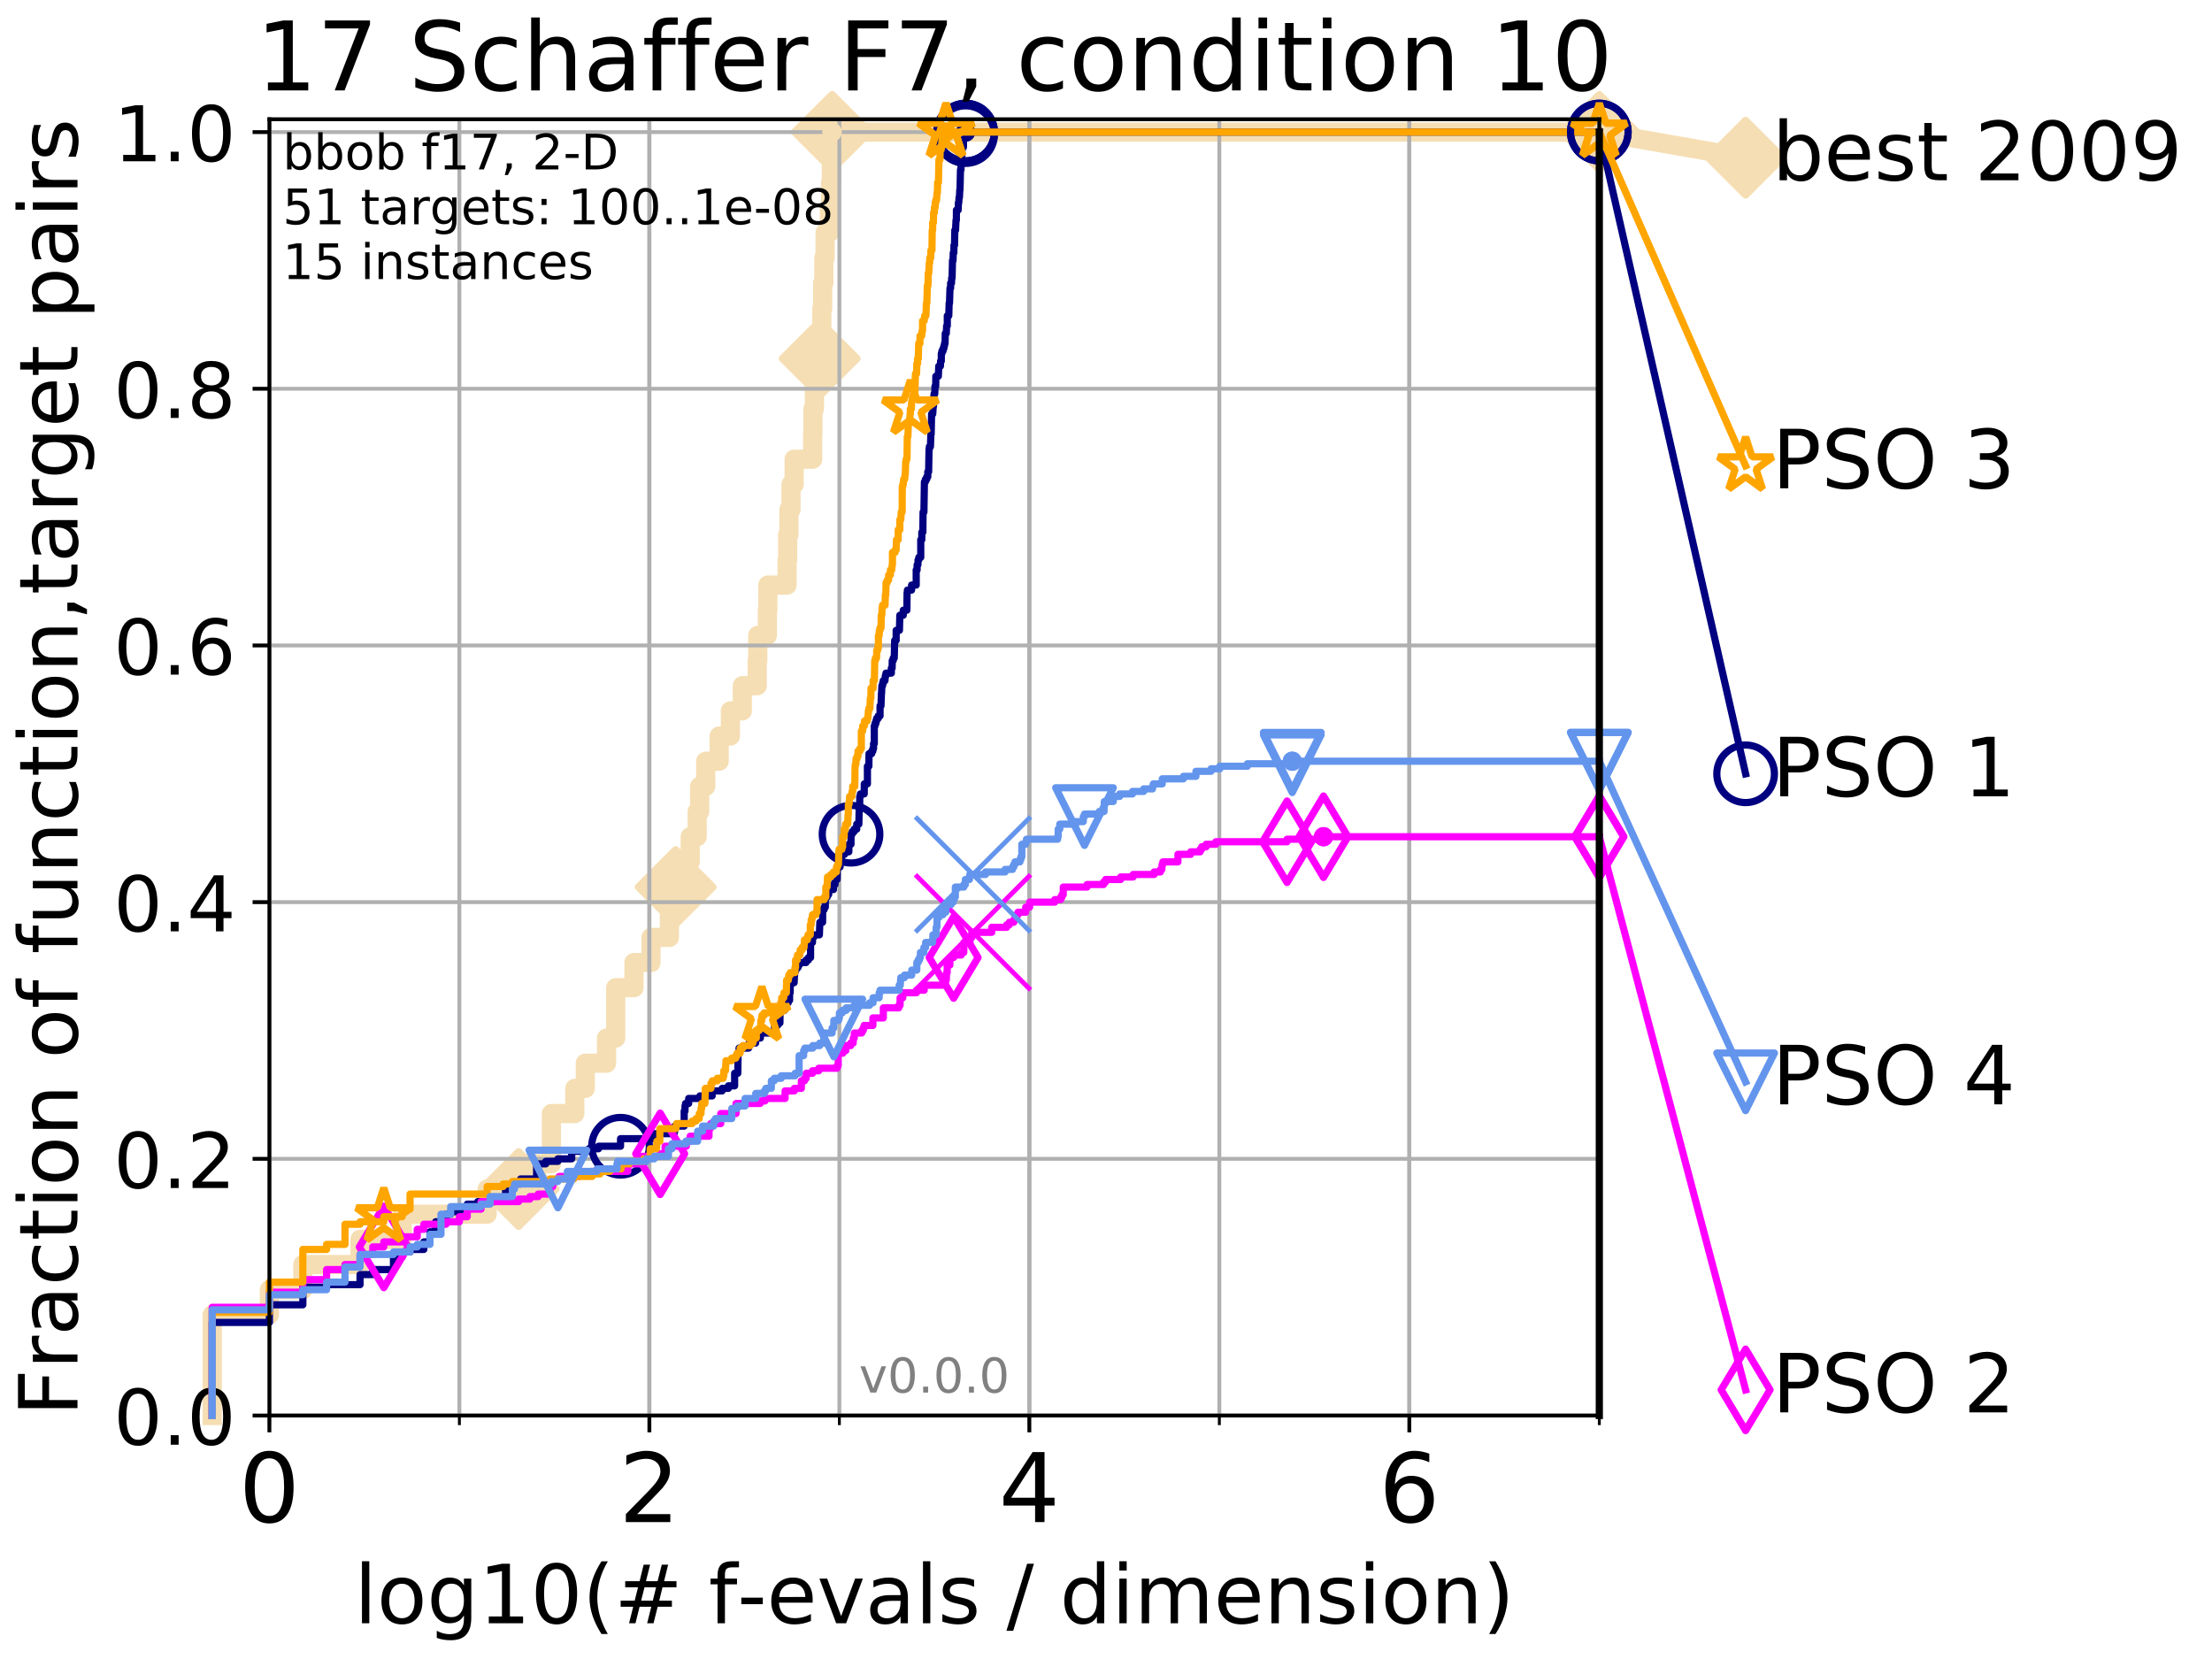<?xml version="1.0" encoding="utf-8" standalone="no"?>
<!DOCTYPE svg PUBLIC "-//W3C//DTD SVG 1.1//EN"
  "http://www.w3.org/Graphics/SVG/1.1/DTD/svg11.dtd">
<!-- Created with matplotlib (http://matplotlib.org/) -->
<svg height="345.6pt" version="1.1" viewBox="0 0 460.8 345.6" width="460.8pt" xmlns="http://www.w3.org/2000/svg" xmlns:xlink="http://www.w3.org/1999/xlink">
 <defs>
  <style type="text/css">
*{stroke-linecap:butt;stroke-linejoin:round;}
  </style>
 </defs>
 <g id="figure_1">
  <g id="patch_1">
   <path d="M 0 345.6 
L 460.8 345.6 
L 460.8 0 
L 0 0 
z
" style="fill:#ffffff;"/>
  </g>
  <g id="axes_1">
   <g id="patch_2">
    <path d="M 56.12 294.88 
L 333.168 294.88 
L 333.168 24.84 
L 56.12 24.84 
z
" style="fill:#ffffff;"/>
   </g>
   <g id="line2d_1">
    <path d="M 44.206 294.88 
L 44.206 273.91 
L 56.12 273.91 
L 56.12 268.668 
L 63.089 268.668 
L 63.089 263.425 
L 75.004 263.425 
L 75.004 258.183 
L 83.784 258.183 
L 83.784 252.94 
L 101.482 252.94 
L 101.482 247.698 
L 108.037 247.698 
L 108.037 242.455 
L 114.866 242.455 
L 114.866 231.97 
L 119.74 231.97 
L 119.74 226.728 
L 121.929 226.728 
L 121.929 221.485 
L 126.352 221.485 
L 126.352 216.243 
L 128.264 216.243 
L 128.264 205.758 
L 132.074 205.758 
L 132.074 200.515 
L 135.617 200.515 
L 135.617 195.273 
L 139.452 195.273 
L 139.452 190.03 
L 140.75 190.03 
L 140.75 184.788 
L 143.355 184.788 
L 143.355 179.546 
L 143.78 179.546 
L 143.78 174.303 
L 145.236 174.303 
L 145.236 169.061 
L 145.758 169.061 
L 145.758 163.818 
L 147.018 163.818 
L 147.018 158.576 
L 149.816 158.576 
L 149.816 153.333 
L 152.157 153.333 
L 152.157 148.091 
L 154.64 148.091 
L 154.64 142.848 
L 157.742 142.848 
L 157.742 137.606 
L 157.858 137.606 
L 157.858 132.363 
L 159.862 132.363 
L 159.862 127.121 
L 159.964 127.121 
L 159.964 121.878 
L 163.958 121.878 
L 163.958 116.636 
L 164.087 116.636 
L 164.087 111.393 
L 164.359 111.393 
L 164.359 106.151 
L 164.781 106.151 
L 164.781 100.908 
L 165.432 100.908 
L 165.432 95.666 
L 169.292 95.666 
L 169.292 90.423 
L 169.351 90.423 
L 169.351 85.181 
L 169.656 85.181 
L 169.656 79.938 
L 170.104 79.938 
L 170.104 74.696 
L 170.76 74.696 
L 170.76 69.453 
L 171.201 69.453 
L 171.201 64.211 
L 171.381 64.211 
L 171.381 58.969 
L 171.621 58.969 
L 171.621 53.726 
L 171.878 53.726 
L 171.878 48.484 
L 172.784 48.484 
L 172.784 43.241 
L 173.034 43.241 
L 173.034 37.999 
L 173.196 37.999 
L 173.196 32.756 
L 173.337 32.756 
L 173.337 27.514 
L 333.168 27.514 
" style="fill:none;stroke:#f5deb3;stroke-linecap:square;stroke-width:4;"/>
   </g>
   <g id="line2d_2">
    <defs>
     <path d="M -0 7.778 
L 7.778 0 
L 0 -7.778 
L -7.778 -0 
z
" id="m438e91ba86" style="stroke:#f5deb3;stroke-linejoin:miter;stroke-width:1.5;"/>
    </defs>
    <g>
     <use style="fill:#f5deb3;stroke:#f5deb3;stroke-linejoin:miter;stroke-width:1.5;" x="108.037" xlink:href="#m438e91ba86" y="247.698"/>
     <use style="fill:#f5deb3;stroke:#f5deb3;stroke-linejoin:miter;stroke-width:1.5;" x="140.75" xlink:href="#m438e91ba86" y="184.788"/>
     <use style="fill:#f5deb3;stroke:#f5deb3;stroke-linejoin:miter;stroke-width:1.5;" x="170.76" xlink:href="#m438e91ba86" y="74.696"/>
     <use style="fill:#f5deb3;stroke:#f5deb3;stroke-linejoin:miter;stroke-width:1.5;" x="173.337" xlink:href="#m438e91ba86" y="27.514"/>
     <use style="fill:#f5deb3;stroke:#f5deb3;stroke-linejoin:miter;stroke-width:1.5;" x="173.337" xlink:href="#m438e91ba86" y="27.514"/>
     <use style="fill:#f5deb3;stroke:#f5deb3;stroke-linejoin:miter;stroke-width:1.5;" x="333.168" xlink:href="#m438e91ba86" y="27.514"/>
    </g>
   </g>
   <g id="line2d_3">
    <path style="fill:none;stroke:#f5deb3;stroke-linecap:square;stroke-width:4;"/>
    <g/>
   </g>
   <g id="line2d_4">
    <path d="M 333.168 27.514 
L 363.643 32.861 
" style="fill:none;stroke:#f5deb3;stroke-linecap:square;stroke-width:4;"/>
    <g>
     <use style="fill:#f5deb3;stroke:#f5deb3;stroke-linejoin:miter;stroke-width:1.5;" x="333.168" xlink:href="#m438e91ba86" y="27.514"/>
     <use style="fill:#f5deb3;stroke:#f5deb3;stroke-linejoin:miter;stroke-width:1.5;" x="363.643" xlink:href="#m438e91ba86" y="32.861"/>
    </g>
   </g>
   <g id="matplotlib.axis_1">
    <g id="xtick_1">
     <g id="line2d_5">
      <path clip-path="url(#pc68724e100)" d="M 56.12 294.88 
L 56.12 24.84 
" style="fill:none;stroke:#b0b0b0;stroke-linecap:square;stroke-width:0.8;"/>
     </g>
     <g id="line2d_6">
      <defs>
       <path d="M 0 0 
L 0 3.5 
" id="m245d45a51a" style="stroke:#000000;stroke-width:0.8;"/>
      </defs>
      <g>
       <use style="stroke:#000000;stroke-width:0.8;" x="56.12" xlink:href="#m245d45a51a" y="294.88"/>
      </g>
     </g>
     <g id="text_1">
      <!-- 0 -->
      <defs>
       <path d="M 31.781 66.406 
Q 24.172 66.406 20.328 58.906 
Q 16.5 51.422 16.5 36.375 
Q 16.5 21.391 20.328 13.891 
Q 24.172 6.391 31.781 6.391 
Q 39.453 6.391 43.281 13.891 
Q 47.125 21.391 47.125 36.375 
Q 47.125 51.422 43.281 58.906 
Q 39.453 66.406 31.781 66.406 
z
M 31.781 74.219 
Q 44.047 74.219 50.516 64.516 
Q 56.984 54.828 56.984 36.375 
Q 56.984 17.969 50.516 8.266 
Q 44.047 -1.422 31.781 -1.422 
Q 19.531 -1.422 13.062 8.266 
Q 6.594 17.969 6.594 36.375 
Q 6.594 54.828 13.062 64.516 
Q 19.531 74.219 31.781 74.219 
z
" id="DejaVuSans-30"/>
      </defs>
      <g transform="translate(49.758 317.077)scale(0.2 -0.2)">
       <use xlink:href="#DejaVuSans-30"/>
      </g>
     </g>
    </g>
    <g id="xtick_2">
     <g id="line2d_7">
      <path clip-path="url(#pc68724e100)" d="M 135.277 294.88 
L 135.277 24.84 
" style="fill:none;stroke:#b0b0b0;stroke-linecap:square;stroke-width:0.8;"/>
     </g>
     <g id="line2d_8">
      <g>
       <use style="stroke:#000000;stroke-width:0.8;" x="135.277" xlink:href="#m245d45a51a" y="294.88"/>
      </g>
     </g>
     <g id="text_2">
      <!-- 2 -->
      <defs>
       <path d="M 19.188 8.297 
L 53.609 8.297 
L 53.609 0 
L 7.328 0 
L 7.328 8.297 
Q 12.938 14.109 22.625 23.891 
Q 32.328 33.688 34.812 36.531 
Q 39.547 41.844 41.422 45.531 
Q 43.312 49.219 43.312 52.781 
Q 43.312 58.594 39.234 62.25 
Q 35.156 65.922 28.609 65.922 
Q 23.969 65.922 18.812 64.312 
Q 13.672 62.703 7.812 59.422 
L 7.812 69.391 
Q 13.766 71.781 18.938 73 
Q 24.125 74.219 28.422 74.219 
Q 39.75 74.219 46.484 68.547 
Q 53.219 62.891 53.219 53.422 
Q 53.219 48.922 51.531 44.891 
Q 49.859 40.875 45.406 35.406 
Q 44.188 33.984 37.641 27.219 
Q 31.109 20.453 19.188 8.297 
z
" id="DejaVuSans-32"/>
      </defs>
      <g transform="translate(128.914 317.077)scale(0.2 -0.2)">
       <use xlink:href="#DejaVuSans-32"/>
      </g>
     </g>
    </g>
    <g id="xtick_3">
     <g id="line2d_9">
      <path clip-path="url(#pc68724e100)" d="M 214.433 294.88 
L 214.433 24.84 
" style="fill:none;stroke:#b0b0b0;stroke-linecap:square;stroke-width:0.8;"/>
     </g>
     <g id="line2d_10">
      <g>
       <use style="stroke:#000000;stroke-width:0.8;" x="214.433" xlink:href="#m245d45a51a" y="294.88"/>
      </g>
     </g>
     <g id="text_3">
      <!-- 4 -->
      <defs>
       <path d="M 37.797 64.312 
L 12.891 25.391 
L 37.797 25.391 
z
M 35.203 72.906 
L 47.609 72.906 
L 47.609 25.391 
L 58.016 25.391 
L 58.016 17.188 
L 47.609 17.188 
L 47.609 0 
L 37.797 0 
L 37.797 17.188 
L 4.891 17.188 
L 4.891 26.703 
z
" id="DejaVuSans-34"/>
      </defs>
      <g transform="translate(208.071 317.077)scale(0.2 -0.2)">
       <use xlink:href="#DejaVuSans-34"/>
      </g>
     </g>
    </g>
    <g id="xtick_4">
     <g id="line2d_11">
      <path clip-path="url(#pc68724e100)" d="M 293.59 294.88 
L 293.59 24.84 
" style="fill:none;stroke:#b0b0b0;stroke-linecap:square;stroke-width:0.8;"/>
     </g>
     <g id="line2d_12">
      <g>
       <use style="stroke:#000000;stroke-width:0.8;" x="293.59" xlink:href="#m245d45a51a" y="294.88"/>
      </g>
     </g>
     <g id="text_4">
      <!-- 6 -->
      <defs>
       <path d="M 33.016 40.375 
Q 26.375 40.375 22.484 35.828 
Q 18.609 31.297 18.609 23.391 
Q 18.609 15.531 22.484 10.953 
Q 26.375 6.391 33.016 6.391 
Q 39.656 6.391 43.531 10.953 
Q 47.406 15.531 47.406 23.391 
Q 47.406 31.297 43.531 35.828 
Q 39.656 40.375 33.016 40.375 
z
M 52.594 71.297 
L 52.594 62.312 
Q 48.875 64.062 45.094 64.984 
Q 41.312 65.922 37.594 65.922 
Q 27.828 65.922 22.672 59.328 
Q 17.531 52.734 16.797 39.406 
Q 19.672 43.656 24.016 45.922 
Q 28.375 48.188 33.594 48.188 
Q 44.578 48.188 50.953 41.516 
Q 57.328 34.859 57.328 23.391 
Q 57.328 12.156 50.688 5.359 
Q 44.047 -1.422 33.016 -1.422 
Q 20.359 -1.422 13.672 8.266 
Q 6.984 17.969 6.984 36.375 
Q 6.984 53.656 15.188 63.938 
Q 23.391 74.219 37.203 74.219 
Q 40.922 74.219 44.703 73.484 
Q 48.484 72.75 52.594 71.297 
z
" id="DejaVuSans-36"/>
      </defs>
      <g transform="translate(287.227 317.077)scale(0.2 -0.2)">
       <use xlink:href="#DejaVuSans-36"/>
      </g>
     </g>
    </g>
    <g id="xtick_5">
     <g id="line2d_13">
      <path clip-path="url(#pc68724e100)" d="M 56.12 294.88 
L 56.12 24.84 
" style="fill:none;stroke:#b0b0b0;stroke-linecap:square;stroke-width:0.8;"/>
     </g>
     <g id="line2d_14">
      <defs>
       <path d="M 0 0 
L 0 2 
" id="m59c77ad962" style="stroke:#000000;stroke-width:0.6;"/>
      </defs>
      <g>
       <use style="stroke:#000000;stroke-width:0.6;" x="56.12" xlink:href="#m59c77ad962" y="294.88"/>
      </g>
     </g>
    </g>
    <g id="xtick_6">
     <g id="line2d_15">
      <path clip-path="url(#pc68724e100)" d="M 95.698 294.88 
L 95.698 24.84 
" style="fill:none;stroke:#b0b0b0;stroke-linecap:square;stroke-width:0.8;"/>
     </g>
     <g id="line2d_16">
      <g>
       <use style="stroke:#000000;stroke-width:0.6;" x="95.698" xlink:href="#m59c77ad962" y="294.88"/>
      </g>
     </g>
    </g>
    <g id="xtick_7">
     <g id="line2d_17">
      <path clip-path="url(#pc68724e100)" d="M 135.277 294.88 
L 135.277 24.84 
" style="fill:none;stroke:#b0b0b0;stroke-linecap:square;stroke-width:0.8;"/>
     </g>
     <g id="line2d_18">
      <g>
       <use style="stroke:#000000;stroke-width:0.6;" x="135.277" xlink:href="#m59c77ad962" y="294.88"/>
      </g>
     </g>
    </g>
    <g id="xtick_8">
     <g id="line2d_19">
      <path clip-path="url(#pc68724e100)" d="M 174.855 294.88 
L 174.855 24.84 
" style="fill:none;stroke:#b0b0b0;stroke-linecap:square;stroke-width:0.8;"/>
     </g>
     <g id="line2d_20">
      <g>
       <use style="stroke:#000000;stroke-width:0.6;" x="174.855" xlink:href="#m59c77ad962" y="294.88"/>
      </g>
     </g>
    </g>
    <g id="xtick_9">
     <g id="line2d_21">
      <path clip-path="url(#pc68724e100)" d="M 214.433 294.88 
L 214.433 24.84 
" style="fill:none;stroke:#b0b0b0;stroke-linecap:square;stroke-width:0.8;"/>
     </g>
     <g id="line2d_22">
      <g>
       <use style="stroke:#000000;stroke-width:0.6;" x="214.433" xlink:href="#m59c77ad962" y="294.88"/>
      </g>
     </g>
    </g>
    <g id="xtick_10">
     <g id="line2d_23">
      <path clip-path="url(#pc68724e100)" d="M 254.011 294.88 
L 254.011 24.84 
" style="fill:none;stroke:#b0b0b0;stroke-linecap:square;stroke-width:0.8;"/>
     </g>
     <g id="line2d_24">
      <g>
       <use style="stroke:#000000;stroke-width:0.6;" x="254.011" xlink:href="#m59c77ad962" y="294.88"/>
      </g>
     </g>
    </g>
    <g id="xtick_11">
     <g id="line2d_25">
      <path clip-path="url(#pc68724e100)" d="M 293.59 294.88 
L 293.59 24.84 
" style="fill:none;stroke:#b0b0b0;stroke-linecap:square;stroke-width:0.8;"/>
     </g>
     <g id="line2d_26">
      <g>
       <use style="stroke:#000000;stroke-width:0.6;" x="293.59" xlink:href="#m59c77ad962" y="294.88"/>
      </g>
     </g>
    </g>
    <g id="xtick_12">
     <g id="line2d_27">
      <path clip-path="url(#pc68724e100)" d="M 333.168 294.88 
L 333.168 24.84 
" style="fill:none;stroke:#b0b0b0;stroke-linecap:square;stroke-width:0.8;"/>
     </g>
     <g id="line2d_28">
      <g>
       <use style="stroke:#000000;stroke-width:0.6;" x="333.168" xlink:href="#m59c77ad962" y="294.88"/>
      </g>
     </g>
    </g>
    <g id="text_5">
     <!-- log10(# f-evals / dimension) -->
     <defs>
      <path d="M 9.422 75.984 
L 18.406 75.984 
L 18.406 0 
L 9.422 0 
z
" id="DejaVuSans-6c"/>
      <path d="M 30.609 48.391 
Q 23.391 48.391 19.188 42.75 
Q 14.984 37.109 14.984 27.297 
Q 14.984 17.484 19.156 11.844 
Q 23.344 6.203 30.609 6.203 
Q 37.797 6.203 41.984 11.859 
Q 46.188 17.531 46.188 27.297 
Q 46.188 37.016 41.984 42.703 
Q 37.797 48.391 30.609 48.391 
z
M 30.609 56 
Q 42.328 56 49.016 48.375 
Q 55.719 40.766 55.719 27.297 
Q 55.719 13.875 49.016 6.219 
Q 42.328 -1.422 30.609 -1.422 
Q 18.844 -1.422 12.172 6.219 
Q 5.516 13.875 5.516 27.297 
Q 5.516 40.766 12.172 48.375 
Q 18.844 56 30.609 56 
z
" id="DejaVuSans-6f"/>
      <path d="M 45.406 27.984 
Q 45.406 37.75 41.375 43.109 
Q 37.359 48.484 30.078 48.484 
Q 22.859 48.484 18.828 43.109 
Q 14.797 37.75 14.797 27.984 
Q 14.797 18.266 18.828 12.891 
Q 22.859 7.516 30.078 7.516 
Q 37.359 7.516 41.375 12.891 
Q 45.406 18.266 45.406 27.984 
z
M 54.391 6.781 
Q 54.391 -7.172 48.188 -13.984 
Q 42 -20.797 29.203 -20.797 
Q 24.469 -20.797 20.266 -20.094 
Q 16.062 -19.391 12.109 -17.922 
L 12.109 -9.188 
Q 16.062 -11.328 19.922 -12.344 
Q 23.781 -13.375 27.781 -13.375 
Q 36.625 -13.375 41.016 -8.766 
Q 45.406 -4.156 45.406 5.172 
L 45.406 9.625 
Q 42.625 4.781 38.281 2.391 
Q 33.938 0 27.875 0 
Q 17.828 0 11.672 7.656 
Q 5.516 15.328 5.516 27.984 
Q 5.516 40.672 11.672 48.328 
Q 17.828 56 27.875 56 
Q 33.938 56 38.281 53.609 
Q 42.625 51.219 45.406 46.391 
L 45.406 54.688 
L 54.391 54.688 
z
" id="DejaVuSans-67"/>
      <path d="M 12.406 8.297 
L 28.516 8.297 
L 28.516 63.922 
L 10.984 60.406 
L 10.984 69.391 
L 28.422 72.906 
L 38.281 72.906 
L 38.281 8.297 
L 54.391 8.297 
L 54.391 0 
L 12.406 0 
z
" id="DejaVuSans-31"/>
      <path d="M 31 75.875 
Q 24.469 64.656 21.281 53.656 
Q 18.109 42.672 18.109 31.391 
Q 18.109 20.125 21.312 9.062 
Q 24.516 -2 31 -13.188 
L 23.188 -13.188 
Q 15.875 -1.703 12.234 9.375 
Q 8.594 20.453 8.594 31.391 
Q 8.594 42.281 12.203 53.312 
Q 15.828 64.359 23.188 75.875 
z
" id="DejaVuSans-28"/>
      <path d="M 51.125 44 
L 36.922 44 
L 32.812 27.688 
L 47.125 27.688 
z
M 43.797 71.781 
L 38.719 51.516 
L 52.984 51.516 
L 58.109 71.781 
L 65.922 71.781 
L 60.891 51.516 
L 76.125 51.516 
L 76.125 44 
L 58.984 44 
L 54.984 27.688 
L 70.516 27.688 
L 70.516 20.219 
L 53.078 20.219 
L 48 0 
L 40.188 0 
L 45.219 20.219 
L 30.906 20.219 
L 25.875 0 
L 18.016 0 
L 23.094 20.219 
L 7.719 20.219 
L 7.719 27.688 
L 24.906 27.688 
L 29 44 
L 13.281 44 
L 13.281 51.516 
L 30.906 51.516 
L 35.891 71.781 
z
" id="DejaVuSans-23"/>
      <path id="DejaVuSans-20"/>
      <path d="M 37.109 75.984 
L 37.109 68.5 
L 28.516 68.5 
Q 23.688 68.5 21.797 66.547 
Q 19.922 64.594 19.922 59.516 
L 19.922 54.688 
L 34.719 54.688 
L 34.719 47.703 
L 19.922 47.703 
L 19.922 0 
L 10.891 0 
L 10.891 47.703 
L 2.297 47.703 
L 2.297 54.688 
L 10.891 54.688 
L 10.891 58.5 
Q 10.891 67.625 15.141 71.797 
Q 19.391 75.984 28.609 75.984 
z
" id="DejaVuSans-66"/>
      <path d="M 4.891 31.391 
L 31.203 31.391 
L 31.203 23.391 
L 4.891 23.391 
z
" id="DejaVuSans-2d"/>
      <path d="M 56.203 29.594 
L 56.203 25.203 
L 14.891 25.203 
Q 15.484 15.922 20.484 11.062 
Q 25.484 6.203 34.422 6.203 
Q 39.594 6.203 44.453 7.469 
Q 49.312 8.734 54.109 11.281 
L 54.109 2.781 
Q 49.266 0.734 44.188 -0.344 
Q 39.109 -1.422 33.891 -1.422 
Q 20.797 -1.422 13.156 6.188 
Q 5.516 13.812 5.516 26.812 
Q 5.516 40.234 12.766 48.109 
Q 20.016 56 32.328 56 
Q 43.359 56 49.781 48.891 
Q 56.203 41.797 56.203 29.594 
z
M 47.219 32.234 
Q 47.125 39.594 43.094 43.984 
Q 39.062 48.391 32.422 48.391 
Q 24.906 48.391 20.391 44.141 
Q 15.875 39.891 15.188 32.172 
z
" id="DejaVuSans-65"/>
      <path d="M 2.984 54.688 
L 12.5 54.688 
L 29.594 8.797 
L 46.688 54.688 
L 56.203 54.688 
L 35.688 0 
L 23.484 0 
z
" id="DejaVuSans-76"/>
      <path d="M 34.281 27.484 
Q 23.391 27.484 19.188 25 
Q 14.984 22.516 14.984 16.5 
Q 14.984 11.719 18.141 8.906 
Q 21.297 6.109 26.703 6.109 
Q 34.188 6.109 38.703 11.406 
Q 43.219 16.703 43.219 25.484 
L 43.219 27.484 
z
M 52.203 31.203 
L 52.203 0 
L 43.219 0 
L 43.219 8.297 
Q 40.141 3.328 35.547 0.953 
Q 30.953 -1.422 24.312 -1.422 
Q 15.922 -1.422 10.953 3.297 
Q 6 8.016 6 15.922 
Q 6 25.141 12.172 29.828 
Q 18.359 34.516 30.609 34.516 
L 43.219 34.516 
L 43.219 35.406 
Q 43.219 41.609 39.141 45 
Q 35.062 48.391 27.688 48.391 
Q 23 48.391 18.547 47.266 
Q 14.109 46.141 10.016 43.891 
L 10.016 52.203 
Q 14.938 54.109 19.578 55.047 
Q 24.219 56 28.609 56 
Q 40.484 56 46.344 49.844 
Q 52.203 43.703 52.203 31.203 
z
" id="DejaVuSans-61"/>
      <path d="M 44.281 53.078 
L 44.281 44.578 
Q 40.484 46.531 36.375 47.5 
Q 32.281 48.484 27.875 48.484 
Q 21.188 48.484 17.844 46.438 
Q 14.5 44.391 14.5 40.281 
Q 14.5 37.156 16.891 35.375 
Q 19.281 33.594 26.516 31.984 
L 29.594 31.297 
Q 39.156 29.25 43.188 25.516 
Q 47.219 21.781 47.219 15.094 
Q 47.219 7.469 41.188 3.016 
Q 35.156 -1.422 24.609 -1.422 
Q 20.219 -1.422 15.453 -0.562 
Q 10.688 0.297 5.422 2 
L 5.422 11.281 
Q 10.406 8.688 15.234 7.391 
Q 20.062 6.109 24.812 6.109 
Q 31.156 6.109 34.562 8.281 
Q 37.984 10.453 37.984 14.406 
Q 37.984 18.062 35.516 20.016 
Q 33.062 21.969 24.703 23.781 
L 21.578 24.516 
Q 13.234 26.266 9.516 29.906 
Q 5.812 33.547 5.812 39.891 
Q 5.812 47.609 11.281 51.797 
Q 16.75 56 26.812 56 
Q 31.781 56 36.172 55.266 
Q 40.578 54.547 44.281 53.078 
z
" id="DejaVuSans-73"/>
      <path d="M 25.391 72.906 
L 33.688 72.906 
L 8.297 -9.281 
L 0 -9.281 
z
" id="DejaVuSans-2f"/>
      <path d="M 45.406 46.391 
L 45.406 75.984 
L 54.391 75.984 
L 54.391 0 
L 45.406 0 
L 45.406 8.203 
Q 42.578 3.328 38.25 0.953 
Q 33.938 -1.422 27.875 -1.422 
Q 17.969 -1.422 11.734 6.484 
Q 5.516 14.406 5.516 27.297 
Q 5.516 40.188 11.734 48.094 
Q 17.969 56 27.875 56 
Q 33.938 56 38.25 53.625 
Q 42.578 51.266 45.406 46.391 
z
M 14.797 27.297 
Q 14.797 17.391 18.875 11.75 
Q 22.953 6.109 30.078 6.109 
Q 37.203 6.109 41.297 11.75 
Q 45.406 17.391 45.406 27.297 
Q 45.406 37.203 41.297 42.844 
Q 37.203 48.484 30.078 48.484 
Q 22.953 48.484 18.875 42.844 
Q 14.797 37.203 14.797 27.297 
z
" id="DejaVuSans-64"/>
      <path d="M 9.422 54.688 
L 18.406 54.688 
L 18.406 0 
L 9.422 0 
z
M 9.422 75.984 
L 18.406 75.984 
L 18.406 64.594 
L 9.422 64.594 
z
" id="DejaVuSans-69"/>
      <path d="M 52 44.188 
Q 55.375 50.25 60.062 53.125 
Q 64.75 56 71.094 56 
Q 79.641 56 84.281 50.016 
Q 88.922 44.047 88.922 33.016 
L 88.922 0 
L 79.891 0 
L 79.891 32.719 
Q 79.891 40.578 77.094 44.375 
Q 74.312 48.188 68.609 48.188 
Q 61.625 48.188 57.562 43.547 
Q 53.516 38.922 53.516 30.906 
L 53.516 0 
L 44.484 0 
L 44.484 32.719 
Q 44.484 40.625 41.703 44.406 
Q 38.922 48.188 33.109 48.188 
Q 26.219 48.188 22.156 43.531 
Q 18.109 38.875 18.109 30.906 
L 18.109 0 
L 9.078 0 
L 9.078 54.688 
L 18.109 54.688 
L 18.109 46.188 
Q 21.188 51.219 25.484 53.609 
Q 29.781 56 35.688 56 
Q 41.656 56 45.828 52.969 
Q 50 49.953 52 44.188 
z
" id="DejaVuSans-6d"/>
      <path d="M 54.891 33.016 
L 54.891 0 
L 45.906 0 
L 45.906 32.719 
Q 45.906 40.484 42.875 44.328 
Q 39.844 48.188 33.797 48.188 
Q 26.516 48.188 22.312 43.547 
Q 18.109 38.922 18.109 30.906 
L 18.109 0 
L 9.078 0 
L 9.078 54.688 
L 18.109 54.688 
L 18.109 46.188 
Q 21.344 51.125 25.703 53.562 
Q 30.078 56 35.797 56 
Q 45.219 56 50.047 50.172 
Q 54.891 44.344 54.891 33.016 
z
" id="DejaVuSans-6e"/>
      <path d="M 8.016 75.875 
L 15.828 75.875 
Q 23.141 64.359 26.781 53.312 
Q 30.422 42.281 30.422 31.391 
Q 30.422 20.453 26.781 9.375 
Q 23.141 -1.703 15.828 -13.188 
L 8.016 -13.188 
Q 14.5 -2 17.703 9.062 
Q 20.906 20.125 20.906 31.391 
Q 20.906 42.672 17.703 53.656 
Q 14.5 64.656 8.016 75.875 
z
" id="DejaVuSans-29"/>
     </defs>
     <g transform="translate(73.803 338.154)scale(0.17 -0.17)">
      <use xlink:href="#DejaVuSans-6c"/>
      <use x="27.783" xlink:href="#DejaVuSans-6f"/>
      <use x="88.965" xlink:href="#DejaVuSans-67"/>
      <use x="152.441" xlink:href="#DejaVuSans-31"/>
      <use x="216.064" xlink:href="#DejaVuSans-30"/>
      <use x="279.688" xlink:href="#DejaVuSans-28"/>
      <use x="318.701" xlink:href="#DejaVuSans-23"/>
      <use x="402.49" xlink:href="#DejaVuSans-20"/>
      <use x="434.277" xlink:href="#DejaVuSans-66"/>
      <use x="469.404" xlink:href="#DejaVuSans-2d"/>
      <use x="505.488" xlink:href="#DejaVuSans-65"/>
      <use x="567.012" xlink:href="#DejaVuSans-76"/>
      <use x="626.191" xlink:href="#DejaVuSans-61"/>
      <use x="687.471" xlink:href="#DejaVuSans-6c"/>
      <use x="715.254" xlink:href="#DejaVuSans-73"/>
      <use x="767.354" xlink:href="#DejaVuSans-20"/>
      <use x="799.141" xlink:href="#DejaVuSans-2f"/>
      <use x="832.832" xlink:href="#DejaVuSans-20"/>
      <use x="864.619" xlink:href="#DejaVuSans-64"/>
      <use x="928.096" xlink:href="#DejaVuSans-69"/>
      <use x="955.879" xlink:href="#DejaVuSans-6d"/>
      <use x="1053.291" xlink:href="#DejaVuSans-65"/>
      <use x="1114.814" xlink:href="#DejaVuSans-6e"/>
      <use x="1178.193" xlink:href="#DejaVuSans-73"/>
      <use x="1230.293" xlink:href="#DejaVuSans-69"/>
      <use x="1258.076" xlink:href="#DejaVuSans-6f"/>
      <use x="1319.258" xlink:href="#DejaVuSans-6e"/>
      <use x="1382.637" xlink:href="#DejaVuSans-29"/>
     </g>
    </g>
   </g>
   <g id="matplotlib.axis_2">
    <g id="ytick_1">
     <g id="line2d_29">
      <path clip-path="url(#pc68724e100)" d="M 56.12 294.88 
L 333.168 294.88 
" style="fill:none;stroke:#b0b0b0;stroke-linecap:square;stroke-width:0.8;"/>
     </g>
     <g id="line2d_30">
      <defs>
       <path d="M 0 0 
L -3.5 0 
" id="m243f55d50c" style="stroke:#000000;stroke-width:0.8;"/>
      </defs>
      <g>
       <use style="stroke:#000000;stroke-width:0.8;" x="56.12" xlink:href="#m243f55d50c" y="294.88"/>
      </g>
     </g>
     <g id="text_6">
      <!-- 0.0 -->
      <defs>
       <path d="M 10.688 12.406 
L 21 12.406 
L 21 0 
L 10.688 0 
z
" id="DejaVuSans-2e"/>
      </defs>
      <g transform="translate(23.675 300.959)scale(0.16 -0.16)">
       <use xlink:href="#DejaVuSans-30"/>
       <use x="63.623" xlink:href="#DejaVuSans-2e"/>
       <use x="95.41" xlink:href="#DejaVuSans-30"/>
      </g>
     </g>
    </g>
    <g id="ytick_2">
     <g id="line2d_31">
      <path clip-path="url(#pc68724e100)" d="M 56.12 241.407 
L 333.168 241.407 
" style="fill:none;stroke:#b0b0b0;stroke-linecap:square;stroke-width:0.8;"/>
     </g>
     <g id="line2d_32">
      <g>
       <use style="stroke:#000000;stroke-width:0.8;" x="56.12" xlink:href="#m243f55d50c" y="241.407"/>
      </g>
     </g>
     <g id="text_7">
      <!-- 0.2 -->
      <g transform="translate(23.675 247.485)scale(0.16 -0.16)">
       <use xlink:href="#DejaVuSans-30"/>
       <use x="63.623" xlink:href="#DejaVuSans-2e"/>
       <use x="95.41" xlink:href="#DejaVuSans-32"/>
      </g>
     </g>
    </g>
    <g id="ytick_3">
     <g id="line2d_33">
      <path clip-path="url(#pc68724e100)" d="M 56.12 187.933 
L 333.168 187.933 
" style="fill:none;stroke:#b0b0b0;stroke-linecap:square;stroke-width:0.8;"/>
     </g>
     <g id="line2d_34">
      <g>
       <use style="stroke:#000000;stroke-width:0.8;" x="56.12" xlink:href="#m243f55d50c" y="187.933"/>
      </g>
     </g>
     <g id="text_8">
      <!-- 0.4 -->
      <g transform="translate(23.675 194.012)scale(0.16 -0.16)">
       <use xlink:href="#DejaVuSans-30"/>
       <use x="63.623" xlink:href="#DejaVuSans-2e"/>
       <use x="95.41" xlink:href="#DejaVuSans-34"/>
      </g>
     </g>
    </g>
    <g id="ytick_4">
     <g id="line2d_35">
      <path clip-path="url(#pc68724e100)" d="M 56.12 134.46 
L 333.168 134.46 
" style="fill:none;stroke:#b0b0b0;stroke-linecap:square;stroke-width:0.8;"/>
     </g>
     <g id="line2d_36">
      <g>
       <use style="stroke:#000000;stroke-width:0.8;" x="56.12" xlink:href="#m243f55d50c" y="134.46"/>
      </g>
     </g>
     <g id="text_9">
      <!-- 0.6 -->
      <g transform="translate(23.675 140.539)scale(0.16 -0.16)">
       <use xlink:href="#DejaVuSans-30"/>
       <use x="63.623" xlink:href="#DejaVuSans-2e"/>
       <use x="95.41" xlink:href="#DejaVuSans-36"/>
      </g>
     </g>
    </g>
    <g id="ytick_5">
     <g id="line2d_37">
      <path clip-path="url(#pc68724e100)" d="M 56.12 80.987 
L 333.168 80.987 
" style="fill:none;stroke:#b0b0b0;stroke-linecap:square;stroke-width:0.8;"/>
     </g>
     <g id="line2d_38">
      <g>
       <use style="stroke:#000000;stroke-width:0.8;" x="56.12" xlink:href="#m243f55d50c" y="80.987"/>
      </g>
     </g>
     <g id="text_10">
      <!-- 0.8 -->
      <defs>
       <path d="M 31.781 34.625 
Q 24.75 34.625 20.719 30.859 
Q 16.703 27.094 16.703 20.516 
Q 16.703 13.922 20.719 10.156 
Q 24.75 6.391 31.781 6.391 
Q 38.812 6.391 42.859 10.172 
Q 46.922 13.969 46.922 20.516 
Q 46.922 27.094 42.891 30.859 
Q 38.875 34.625 31.781 34.625 
z
M 21.922 38.812 
Q 15.578 40.375 12.031 44.719 
Q 8.5 49.078 8.5 55.328 
Q 8.5 64.062 14.719 69.141 
Q 20.953 74.219 31.781 74.219 
Q 42.672 74.219 48.875 69.141 
Q 55.078 64.062 55.078 55.328 
Q 55.078 49.078 51.531 44.719 
Q 48 40.375 41.703 38.812 
Q 48.828 37.156 52.797 32.312 
Q 56.781 27.484 56.781 20.516 
Q 56.781 9.906 50.312 4.234 
Q 43.844 -1.422 31.781 -1.422 
Q 19.734 -1.422 13.25 4.234 
Q 6.781 9.906 6.781 20.516 
Q 6.781 27.484 10.781 32.312 
Q 14.797 37.156 21.922 38.812 
z
M 18.312 54.391 
Q 18.312 48.734 21.844 45.562 
Q 25.391 42.391 31.781 42.391 
Q 38.141 42.391 41.719 45.562 
Q 45.312 48.734 45.312 54.391 
Q 45.312 60.062 41.719 63.234 
Q 38.141 66.406 31.781 66.406 
Q 25.391 66.406 21.844 63.234 
Q 18.312 60.062 18.312 54.391 
z
" id="DejaVuSans-38"/>
      </defs>
      <g transform="translate(23.675 87.066)scale(0.16 -0.16)">
       <use xlink:href="#DejaVuSans-30"/>
       <use x="63.623" xlink:href="#DejaVuSans-2e"/>
       <use x="95.41" xlink:href="#DejaVuSans-38"/>
      </g>
     </g>
    </g>
    <g id="ytick_6">
     <g id="line2d_39">
      <path clip-path="url(#pc68724e100)" d="M 56.12 27.514 
L 333.168 27.514 
" style="fill:none;stroke:#b0b0b0;stroke-linecap:square;stroke-width:0.8;"/>
     </g>
     <g id="line2d_40">
      <g>
       <use style="stroke:#000000;stroke-width:0.8;" x="56.12" xlink:href="#m243f55d50c" y="27.514"/>
      </g>
     </g>
     <g id="text_11">
      <!-- 1.0 -->
      <g transform="translate(23.675 33.592)scale(0.16 -0.16)">
       <use xlink:href="#DejaVuSans-31"/>
       <use x="63.623" xlink:href="#DejaVuSans-2e"/>
       <use x="95.41" xlink:href="#DejaVuSans-30"/>
      </g>
     </g>
    </g>
    <g id="text_12">
     <!-- Fraction of function,target pairs -->
     <defs>
      <path d="M 9.812 72.906 
L 51.703 72.906 
L 51.703 64.594 
L 19.672 64.594 
L 19.672 43.109 
L 48.578 43.109 
L 48.578 34.812 
L 19.672 34.812 
L 19.672 0 
L 9.812 0 
z
" id="DejaVuSans-46"/>
      <path d="M 41.109 46.297 
Q 39.594 47.172 37.812 47.578 
Q 36.031 48 33.891 48 
Q 26.266 48 22.188 43.047 
Q 18.109 38.094 18.109 28.812 
L 18.109 0 
L 9.078 0 
L 9.078 54.688 
L 18.109 54.688 
L 18.109 46.188 
Q 20.953 51.172 25.484 53.578 
Q 30.031 56 36.531 56 
Q 37.453 56 38.578 55.875 
Q 39.703 55.766 41.062 55.516 
z
" id="DejaVuSans-72"/>
      <path d="M 48.781 52.594 
L 48.781 44.188 
Q 44.969 46.297 41.141 47.344 
Q 37.312 48.391 33.406 48.391 
Q 24.656 48.391 19.812 42.844 
Q 14.984 37.312 14.984 27.297 
Q 14.984 17.281 19.812 11.734 
Q 24.656 6.203 33.406 6.203 
Q 37.312 6.203 41.141 7.25 
Q 44.969 8.297 48.781 10.406 
L 48.781 2.094 
Q 45.016 0.344 40.984 -0.531 
Q 36.969 -1.422 32.422 -1.422 
Q 20.062 -1.422 12.781 6.344 
Q 5.516 14.109 5.516 27.297 
Q 5.516 40.672 12.859 48.328 
Q 20.219 56 33.016 56 
Q 37.156 56 41.109 55.141 
Q 45.062 54.297 48.781 52.594 
z
" id="DejaVuSans-63"/>
      <path d="M 18.312 70.219 
L 18.312 54.688 
L 36.812 54.688 
L 36.812 47.703 
L 18.312 47.703 
L 18.312 18.016 
Q 18.312 11.328 20.141 9.422 
Q 21.969 7.516 27.594 7.516 
L 36.812 7.516 
L 36.812 0 
L 27.594 0 
Q 17.188 0 13.234 3.875 
Q 9.281 7.766 9.281 18.016 
L 9.281 47.703 
L 2.688 47.703 
L 2.688 54.688 
L 9.281 54.688 
L 9.281 70.219 
z
" id="DejaVuSans-74"/>
      <path d="M 8.5 21.578 
L 8.5 54.688 
L 17.484 54.688 
L 17.484 21.922 
Q 17.484 14.156 20.5 10.266 
Q 23.531 6.391 29.594 6.391 
Q 36.859 6.391 41.078 11.031 
Q 45.312 15.672 45.312 23.688 
L 45.312 54.688 
L 54.297 54.688 
L 54.297 0 
L 45.312 0 
L 45.312 8.406 
Q 42.047 3.422 37.719 1 
Q 33.406 -1.422 27.688 -1.422 
Q 18.266 -1.422 13.375 4.438 
Q 8.5 10.297 8.5 21.578 
z
M 31.109 56 
z
" id="DejaVuSans-75"/>
      <path d="M 11.719 12.406 
L 22.016 12.406 
L 22.016 4 
L 14.016 -11.625 
L 7.719 -11.625 
L 11.719 4 
z
" id="DejaVuSans-2c"/>
      <path d="M 18.109 8.203 
L 18.109 -20.797 
L 9.078 -20.797 
L 9.078 54.688 
L 18.109 54.688 
L 18.109 46.391 
Q 20.953 51.266 25.266 53.625 
Q 29.594 56 35.594 56 
Q 45.562 56 51.781 48.094 
Q 58.016 40.188 58.016 27.297 
Q 58.016 14.406 51.781 6.484 
Q 45.562 -1.422 35.594 -1.422 
Q 29.594 -1.422 25.266 0.953 
Q 20.953 3.328 18.109 8.203 
z
M 48.688 27.297 
Q 48.688 37.203 44.609 42.844 
Q 40.531 48.484 33.406 48.484 
Q 26.266 48.484 22.188 42.844 
Q 18.109 37.203 18.109 27.297 
Q 18.109 17.391 22.188 11.75 
Q 26.266 6.109 33.406 6.109 
Q 40.531 6.109 44.609 11.75 
Q 48.688 17.391 48.688 27.297 
z
" id="DejaVuSans-70"/>
     </defs>
     <g transform="translate(16.14 294.999)rotate(-90)scale(0.17 -0.17)">
      <use xlink:href="#DejaVuSans-46"/>
      <use x="57.41" xlink:href="#DejaVuSans-72"/>
      <use x="98.523" xlink:href="#DejaVuSans-61"/>
      <use x="159.803" xlink:href="#DejaVuSans-63"/>
      <use x="214.783" xlink:href="#DejaVuSans-74"/>
      <use x="253.992" xlink:href="#DejaVuSans-69"/>
      <use x="281.775" xlink:href="#DejaVuSans-6f"/>
      <use x="342.957" xlink:href="#DejaVuSans-6e"/>
      <use x="406.336" xlink:href="#DejaVuSans-20"/>
      <use x="438.123" xlink:href="#DejaVuSans-6f"/>
      <use x="499.305" xlink:href="#DejaVuSans-66"/>
      <use x="534.51" xlink:href="#DejaVuSans-20"/>
      <use x="566.297" xlink:href="#DejaVuSans-66"/>
      <use x="601.502" xlink:href="#DejaVuSans-75"/>
      <use x="664.881" xlink:href="#DejaVuSans-6e"/>
      <use x="728.26" xlink:href="#DejaVuSans-63"/>
      <use x="783.24" xlink:href="#DejaVuSans-74"/>
      <use x="822.449" xlink:href="#DejaVuSans-69"/>
      <use x="850.232" xlink:href="#DejaVuSans-6f"/>
      <use x="911.414" xlink:href="#DejaVuSans-6e"/>
      <use x="974.793" xlink:href="#DejaVuSans-2c"/>
      <use x="1006.58" xlink:href="#DejaVuSans-74"/>
      <use x="1045.789" xlink:href="#DejaVuSans-61"/>
      <use x="1107.068" xlink:href="#DejaVuSans-72"/>
      <use x="1148.166" xlink:href="#DejaVuSans-67"/>
      <use x="1211.643" xlink:href="#DejaVuSans-65"/>
      <use x="1273.166" xlink:href="#DejaVuSans-74"/>
      <use x="1312.375" xlink:href="#DejaVuSans-20"/>
      <use x="1344.162" xlink:href="#DejaVuSans-70"/>
      <use x="1407.639" xlink:href="#DejaVuSans-61"/>
      <use x="1468.918" xlink:href="#DejaVuSans-69"/>
      <use x="1496.701" xlink:href="#DejaVuSans-72"/>
      <use x="1537.814" xlink:href="#DejaVuSans-73"/>
     </g>
    </g>
   </g>
   <g id="line2d_41">
    <defs>
     <path d="M 0 1.5 
C 0.398 1.5 0.779 1.342 1.061 1.061 
C 1.342 0.779 1.5 0.398 1.5 0 
C 1.5 -0.398 1.342 -0.779 1.061 -1.061 
C 0.779 -1.342 0.398 -1.5 0 -1.5 
C -0.398 -1.5 -0.779 -1.342 -1.061 -1.061 
C -1.342 -0.779 -1.5 -0.398 -1.5 0 
C -1.5 0.398 -1.342 0.779 -1.061 1.061 
C -0.779 1.342 -0.398 1.5 0 1.5 
z
" id="mc9e7a68883" style="stroke:#f5deb3;"/>
    </defs>
    <g>
     <use style="fill:#f5deb3;stroke:#f5deb3;" x="173.337" xlink:href="#mc9e7a68883" y="27.514"/>
     <use style="fill:#f5deb3;stroke:#f5deb3;" x="173.337" xlink:href="#mc9e7a68883" y="27.514"/>
    </g>
   </g>
   <g id="line2d_42">
    <defs>
     <path d="M 0 1.5 
C 0.398 1.5 0.779 1.342 1.061 1.061 
C 1.342 0.779 1.5 0.398 1.5 0 
C 1.5 -0.398 1.342 -0.779 1.061 -1.061 
C 0.779 -1.342 0.398 -1.5 0 -1.5 
C -0.398 -1.5 -0.779 -1.342 -1.061 -1.061 
C -1.342 -0.779 -1.5 -0.398 -1.5 0 
C -1.5 0.398 -1.342 0.779 -1.061 1.061 
C -0.779 1.342 -0.398 1.5 0 1.5 
z
" id="m9932a9a06a" style="stroke:#000080;"/>
    </defs>
    <g>
     <use style="fill:#000080;stroke:#000080;" x="201.145" xlink:href="#m9932a9a06a" y="27.514"/>
     <use style="fill:#000080;stroke:#000080;" x="201.145" xlink:href="#m9932a9a06a" y="27.514"/>
    </g>
   </g>
   <g id="line2d_43">
    <path d="M 44.206 294.88 
L 44.206 275.483 
L 56.12 275.483 
L 56.12 271.813 
L 63.089 271.813 
L 63.089 268.143 
L 68.034 268.143 
L 68.034 267.619 
L 75.004 267.619 
L 75.004 265.522 
L 77.653 265.522 
L 77.653 264.474 
L 81.973 264.474 
L 81.973 261.852 
L 83.784 261.852 
L 83.784 260.804 
L 85.422 260.804 
L 85.422 260.28 
L 88.294 260.28 
L 88.294 258.707 
L 89.568 258.707 
L 89.568 256.61 
L 90.753 256.61 
L 90.753 254.513 
L 92.905 254.513 
L 92.905 252.94 
L 93.887 252.94 
L 93.887 252.416 
L 95.698 252.416 
L 95.698 251.892 
L 97.337 251.892 
L 97.337 250.843 
L 99.534 250.843 
L 99.534 250.319 
L 103.231 250.319 
L 103.231 249.795 
L 105.317 249.795 
L 105.317 247.173 
L 106.731 247.173 
L 106.731 246.649 
L 108.451 246.649 
L 108.451 245.601 
L 111.788 245.601 
L 111.788 242.455 
L 113.7 242.455 
L 113.7 241.931 
L 116.22 241.931 
L 116.22 241.407 
L 119.092 241.407 
L 119.092 239.834 
L 122.661 239.834 
L 122.661 239.31 
L 124.685 239.31 
L 124.685 238.785 
L 129.268 238.785 
L 129.268 237.213 
L 135.868 237.213 
L 135.868 236.689 
L 136.278 236.689 
L 136.278 236.164 
L 140.435 236.164 
L 140.435 235.64 
L 140.562 235.64 
L 140.562 234.592 
L 142.53 234.592 
L 142.53 231.446 
L 142.698 231.446 
L 142.698 230.398 
L 142.81 230.398 
L 142.81 229.873 
L 143.462 229.873 
L 143.462 228.825 
L 145.804 228.825 
L 145.804 228.301 
L 148.354 228.301 
L 148.354 227.252 
L 150.432 227.252 
L 150.432 226.728 
L 151.734 226.728 
L 151.734 226.204 
L 153.036 226.204 
L 153.036 223.582 
L 153.696 223.582 
L 153.754 219.388 
L 153.958 219.388 
L 153.958 218.34 
L 155.954 218.34 
L 156.031 217.291 
L 157.413 217.291 
L 157.413 216.243 
L 158.403 216.243 
L 158.403 215.194 
L 161.32 215.194 
L 161.32 213.622 
L 161.986 213.622 
L 161.986 213.097 
L 162.47 213.097 
L 162.505 210.476 
L 163.399 210.476 
L 163.399 208.903 
L 164.184 208.903 
L 164.184 208.379 
L 164.485 208.379 
L 164.485 206.806 
L 164.61 206.806 
L 164.61 205.234 
L 164.734 205.234 
L 164.734 204.709 
L 165.432 204.709 
L 165.536 202.612 
L 165.625 202.612 
L 165.625 202.088 
L 165.844 202.088 
L 165.844 201.564 
L 166.231 201.564 
L 166.231 201.04 
L 166.499 201.04 
L 166.499 200.515 
L 167.907 200.515 
L 167.907 199.991 
L 168.414 199.991 
L 168.414 199.467 
L 168.859 199.467 
L 168.859 196.321 
L 169.256 196.321 
L 169.256 195.273 
L 169.504 195.273 
L 169.504 194.749 
L 170.694 194.749 
L 170.792 192.127 
L 171.36 192.127 
L 171.381 189.506 
L 171.673 189.506 
L 171.673 188.982 
L 171.929 188.982 
L 171.929 186.885 
L 172.322 186.885 
L 172.322 186.361 
L 172.618 186.361 
L 172.618 185.312 
L 173.626 185.312 
L 173.626 184.264 
L 173.955 184.264 
L 173.955 183.215 
L 174.384 183.215 
L 174.437 180.594 
L 175.009 180.594 
L 175.009 178.497 
L 175.363 178.497 
L 175.363 177.973 
L 175.937 177.973 
L 175.937 177.449 
L 176.826 177.449 
L 176.841 175.876 
L 177.272 175.876 
L 177.287 173.779 
L 177.517 173.779 
L 177.517 173.255 
L 177.931 173.255 
L 177.931 172.73 
L 178.469 172.73 
L 178.469 171.682 
L 178.916 171.682 
L 179.004 167.488 
L 179.098 167.488 
L 179.098 165.915 
L 179.232 165.915 
L 179.232 165.391 
L 180.032 165.391 
L 180.051 163.294 
L 180.7 163.294 
L 180.7 159.624 
L 181.003 159.624 
L 181.033 157.003 
L 181.594 157.003 
L 181.594 156.479 
L 181.83 156.479 
L 181.83 155.954 
L 181.978 155.954 
L 181.978 154.906 
L 182.131 154.906 
L 182.131 151.236 
L 182.271 151.236 
L 182.271 150.712 
L 182.465 150.712 
L 182.465 150.188 
L 182.608 150.188 
L 182.608 149.663 
L 182.944 149.663 
L 182.944 149.139 
L 183.332 149.139 
L 183.332 147.042 
L 183.525 147.042 
L 183.623 144.421 
L 183.644 144.421 
L 183.711 142.848 
L 183.859 142.848 
L 183.859 142.324 
L 183.986 142.324 
L 183.986 141.8 
L 184.351 141.8 
L 184.43 140.751 
L 184.567 140.751 
L 184.567 140.227 
L 185.683 140.227 
L 185.683 139.178 
L 185.847 139.178 
L 185.874 137.606 
L 186.076 137.606 
L 186.076 137.081 
L 186.29 137.081 
L 186.378 133.412 
L 186.687 133.412 
L 186.687 131.315 
L 187.369 131.315 
L 187.452 128.169 
L 188.167 128.169 
L 188.167 127.121 
L 188.915 127.121 
L 188.965 123.451 
L 189.029 123.451 
L 189.029 122.927 
L 189.899 122.927 
L 189.899 121.878 
L 190.861 121.878 
L 190.861 118.733 
L 191.049 118.733 
L 191.049 117.684 
L 191.213 117.684 
L 191.249 116.636 
L 191.411 116.636 
L 191.411 116.112 
L 191.809 116.112 
L 191.809 112.442 
L 192.026 112.442 
L 192.026 110.869 
L 192.246 110.869 
L 192.293 106.675 
L 192.47 106.675 
L 192.574 100.384 
L 192.775 100.384 
L 192.775 99.86 
L 193.049 99.86 
L 193.049 99.336 
L 193.271 99.336 
L 193.271 98.287 
L 193.45 98.287 
L 193.537 93.569 
L 193.603 93.569 
L 193.603 93.045 
L 193.827 93.045 
L 193.921 90.423 
L 193.98 90.423 
L 194.068 86.229 
L 194.308 86.229 
L 194.41 84.657 
L 194.459 84.657 
L 194.522 82.56 
L 194.585 82.56 
L 194.585 82.035 
L 194.732 82.035 
L 194.772 80.463 
L 194.928 80.463 
L 194.955 78.366 
L 195.478 78.366 
L 195.561 76.269 
L 195.91 76.269 
L 195.938 75.22 
L 196.091 75.22 
L 196.091 73.647 
L 196.215 73.647 
L 196.215 73.123 
L 196.452 73.123 
L 196.452 72.599 
L 196.63 72.599 
L 196.63 72.075 
L 196.753 72.075 
L 196.753 71.55 
L 196.875 71.55 
L 196.915 69.453 
L 197.126 69.453 
L 197.201 67.881 
L 197.339 67.881 
L 197.339 65.784 
L 197.647 65.784 
L 197.725 63.163 
L 197.799 63.163 
L 197.903 60.017 
L 198.031 60.017 
L 198.033 58.969 
L 198.217 58.969 
L 198.246 57.92 
L 198.336 57.92 
L 198.424 54.25 
L 198.539 54.25 
L 198.578 52.678 
L 198.707 52.678 
L 198.724 51.105 
L 198.842 51.105 
L 198.903 47.959 
L 199.06 47.959 
L 199.156 45.862 
L 199.229 45.862 
L 199.244 43.765 
L 199.602 43.765 
L 199.659 42.193 
L 199.731 42.193 
L 199.792 41.144 
L 199.868 41.144 
L 199.936 39.571 
L 199.986 39.571 
L 200.086 35.377 
L 200.194 35.377 
L 200.194 34.329 
L 200.306 34.329 
L 200.398 31.183 
L 200.45 31.183 
L 200.45 30.659 
L 200.706 30.659 
L 200.712 28.562 
L 200.858 28.562 
L 200.858 28.038 
L 201.145 28.038 
L 201.145 27.514 
L 333.168 27.514 
L 333.168 27.514 
" style="fill:none;stroke:#000080;stroke-linecap:square;stroke-width:1.5;"/>
   </g>
   <g id="line2d_44">
    <defs>
     <path d="M 0 6 
C 1.591 6 3.117 5.368 4.243 4.243 
C 5.368 3.117 6 1.591 6 0 
C 6 -1.591 5.368 -3.117 4.243 -4.243 
C 3.117 -5.368 1.591 -6 0 -6 
C -1.591 -6 -3.117 -5.368 -4.243 -4.243 
C -5.368 -3.117 -6 -1.591 -6 0 
C -6 1.591 -5.368 3.117 -4.243 4.243 
C -3.117 5.368 -1.591 6 0 6 
z
" id="m4b15286308" style="stroke:#000080;stroke-width:1.5;"/>
    </defs>
    <g>
     <use style="fill-opacity:0;stroke:#000080;stroke-width:1.5;" x="129.268" xlink:href="#m4b15286308" y="238.785"/>
     <use style="fill-opacity:0;stroke:#000080;stroke-width:1.5;" x="177.287" xlink:href="#m4b15286308" y="173.779"/>
     <use style="fill-opacity:0;stroke:#000080;stroke-width:1.5;" x="201.145" xlink:href="#m4b15286308" y="28.038"/>
     <use style="fill-opacity:0;stroke:#000080;stroke-width:1.5;" x="201.145" xlink:href="#m4b15286308" y="27.514"/>
     <use style="fill-opacity:0;stroke:#000080;stroke-width:1.5;" x="201.145" xlink:href="#m4b15286308" y="27.514"/>
     <use style="fill-opacity:0;stroke:#000080;stroke-width:1.5;" x="333.168" xlink:href="#m4b15286308" y="27.514"/>
    </g>
   </g>
   <g id="line2d_45">
    <path style="fill:none;stroke:#000080;stroke-linecap:square;stroke-width:1.5;"/>
    <g/>
   </g>
   <g id="line2d_46">
    <defs>
     <path d="M 0 1.5 
C 0.398 1.5 0.779 1.342 1.061 1.061 
C 1.342 0.779 1.5 0.398 1.5 0 
C 1.5 -0.398 1.342 -0.779 1.061 -1.061 
C 0.779 -1.342 0.398 -1.5 0 -1.5 
C -0.398 -1.5 -0.779 -1.342 -1.061 -1.061 
C -1.342 -0.779 -1.5 -0.398 -1.5 0 
C -1.5 0.398 -1.342 0.779 -1.061 1.061 
C -0.779 1.342 -0.398 1.5 0 1.5 
z
" id="m9fe0068e43" style="stroke:#ff00ff;"/>
    </defs>
    <g>
     <use style="fill:#ff00ff;stroke:#ff00ff;" x="275.714" xlink:href="#m9fe0068e43" y="174.303"/>
     <use style="fill:#ff00ff;stroke:#ff00ff;" x="275.714" xlink:href="#m9fe0068e43" y="174.303"/>
    </g>
   </g>
   <g id="line2d_47">
    <path d="M 44.206 294.88 
L 44.206 272.337 
L 56.12 272.337 
L 56.12 269.192 
L 63.089 269.192 
L 63.089 266.571 
L 68.034 266.571 
L 68.034 264.474 
L 71.87 264.474 
L 71.87 263.425 
L 75.004 263.425 
L 75.004 261.328 
L 77.653 261.328 
L 77.653 259.755 
L 79.949 259.755 
L 79.949 258.707 
L 83.784 258.707 
L 83.784 257.658 
L 86.918 257.658 
L 86.918 256.086 
L 88.294 256.086 
L 88.294 255.037 
L 92.905 255.037 
L 92.905 254.513 
L 95.698 254.513 
L 95.698 253.464 
L 97.337 253.464 
L 97.337 251.892 
L 100.208 251.892 
L 100.208 250.319 
L 108.037 250.319 
L 108.037 249.795 
L 110.385 249.795 
L 110.385 249.27 
L 112.122 249.27 
L 112.122 248.746 
L 114.582 248.746 
L 114.582 247.173 
L 115.146 247.173 
L 115.146 246.125 
L 115.958 246.125 
L 115.958 245.601 
L 116.479 245.601 
L 116.479 245.076 
L 120.569 245.076 
L 120.569 244.552 
L 123.19 244.552 
L 123.19 244.028 
L 130.784 244.028 
L 130.784 242.455 
L 133.561 242.455 
L 133.561 240.882 
L 137.529 240.882 
L 137.529 240.358 
L 138.553 240.358 
L 138.553 238.785 
L 142.975 238.785 
L 142.975 237.737 
L 143.78 237.737 
L 143.78 236.689 
L 147.699 236.689 
L 147.699 235.116 
L 147.947 235.116 
L 147.947 234.592 
L 148.07 234.592 
L 148.07 234.067 
L 150.145 234.067 
L 150.145 231.97 
L 153.339 231.97 
L 153.339 229.873 
L 158.359 229.873 
L 158.359 229.349 
L 159.361 229.349 
L 159.361 228.825 
L 163.549 228.825 
L 163.549 227.252 
L 165.477 227.252 
L 165.477 226.728 
L 166.94 226.728 
L 166.94 225.155 
L 167.595 225.155 
L 167.595 224.631 
L 167.946 224.631 
L 167.946 223.582 
L 169.256 223.582 
L 169.256 223.058 
L 170.573 223.058 
L 170.573 222.534 
L 174.376 222.534 
L 174.376 222.01 
L 174.621 222.01 
L 174.621 219.388 
L 175.603 219.388 
L 175.603 218.864 
L 176.194 218.864 
L 176.194 217.816 
L 177.22 217.816 
L 177.22 217.291 
L 177.729 217.291 
L 177.758 216.243 
L 177.967 216.243 
L 177.967 215.194 
L 179.509 215.194 
L 179.509 214.67 
L 179.828 214.67 
L 179.828 214.146 
L 180.013 214.146 
L 180.013 213.622 
L 181.841 213.622 
L 181.841 212.049 
L 184.016 212.049 
L 184.016 209.952 
L 187.227 209.952 
L 187.227 209.428 
L 187.505 209.428 
L 187.505 207.855 
L 188.068 207.855 
L 188.068 206.806 
L 190.918 206.806 
L 190.918 206.282 
L 192.525 206.282 
L 192.525 205.234 
L 196.939 205.234 
L 196.939 204.185 
L 197.131 204.185 
L 197.192 202.612 
L 197.315 202.612 
L 197.315 201.04 
L 197.876 201.04 
L 197.876 199.467 
L 198.66 199.467 
L 198.66 198.943 
L 200.249 198.943 
L 200.249 198.418 
L 200.775 198.418 
L 200.813 196.321 
L 202.068 196.321 
L 202.068 195.273 
L 202.455 195.273 
L 202.455 194.224 
L 206.597 194.224 
L 206.597 193.176 
L 209.708 193.176 
L 209.708 192.652 
L 210.264 192.652 
L 210.264 192.127 
L 211.193 192.127 
L 211.193 191.603 
L 211.491 191.603 
L 211.491 191.079 
L 211.73 191.079 
L 211.73 190.555 
L 212.075 190.555 
L 212.075 190.03 
L 213.674 190.03 
L 213.674 188.982 
L 214.488 188.982 
L 214.488 187.933 
L 219.713 187.933 
L 219.713 187.409 
L 220.96 187.409 
L 220.96 186.885 
L 221.224 186.885 
L 221.224 186.361 
L 221.497 186.361 
L 221.497 184.788 
L 226.461 184.788 
L 226.461 184.264 
L 229.894 184.264 
L 229.894 183.739 
L 230.309 183.739 
L 230.309 183.215 
L 233.45 183.215 
L 233.45 182.691 
L 236.051 182.691 
L 236.051 182.167 
L 240.433 182.167 
L 240.433 181.642 
L 241.732 181.642 
L 241.732 181.118 
L 242.041 181.118 
L 242.088 180.07 
L 242.246 180.07 
L 242.246 179.546 
L 245.384 179.546 
L 245.384 177.973 
L 248.037 177.973 
L 248.037 177.449 
L 250.014 177.449 
L 250.014 176.924 
L 250.334 176.924 
L 250.334 176.4 
L 251.256 176.4 
L 251.256 175.876 
L 253.29 175.876 
L 253.29 175.352 
L 268.118 175.352 
L 268.118 174.827 
L 275.714 174.827 
L 275.714 174.303 
L 333.168 174.303 
L 333.168 174.303 
" style="fill:none;stroke:#ff00ff;stroke-linecap:square;stroke-width:1.5;"/>
   </g>
   <g id="line2d_48">
    <defs>
     <path d="M -0 8.485 
L 5.091 0 
L 0 -8.485 
L -5.091 -0 
z
" id="m8fdd8e33b7" style="stroke:#ff00ff;stroke-linejoin:miter;stroke-width:1.5;"/>
    </defs>
    <g>
     <use style="fill-opacity:0;stroke:#ff00ff;stroke-linejoin:miter;stroke-width:1.5;" x="79.949" xlink:href="#m8fdd8e33b7" y="259.755"/>
     <use style="fill-opacity:0;stroke:#ff00ff;stroke-linejoin:miter;stroke-width:1.5;" x="137.529" xlink:href="#m8fdd8e33b7" y="240.358"/>
     <use style="fill-opacity:0;stroke:#ff00ff;stroke-linejoin:miter;stroke-width:1.5;" x="198.66" xlink:href="#m8fdd8e33b7" y="199.467"/>
     <use style="fill-opacity:0;stroke:#ff00ff;stroke-linejoin:miter;stroke-width:1.5;" x="268.118" xlink:href="#m8fdd8e33b7" y="175.352"/>
     <use style="fill-opacity:0;stroke:#ff00ff;stroke-linejoin:miter;stroke-width:1.5;" x="275.714" xlink:href="#m8fdd8e33b7" y="174.303"/>
     <use style="fill-opacity:0;stroke:#ff00ff;stroke-linejoin:miter;stroke-width:1.5;" x="333.168" xlink:href="#m8fdd8e33b7" y="174.303"/>
    </g>
   </g>
   <g id="line2d_49">
    <path style="fill:none;stroke:#ff00ff;stroke-linecap:square;stroke-width:1.5;"/>
    <g/>
   </g>
   <g id="line2d_50">
    <path clip-path="url(#pc68724e100)" d="M 202.692 194.224 
" style="fill:none;stroke:#ff00ff;stroke-linecap:square;stroke-width:1.5;"/>
    <defs>
     <path d="M -12 12 
L 12 -12 
M -12 -12 
L 12 12 
" id="mf2a32a6ac5" style="stroke:#ff00ff;"/>
    </defs>
    <g clip-path="url(#pc68724e100)">
     <use style="fill:#ff00ff;stroke:#ff00ff;" x="202.692" xlink:href="#mf2a32a6ac5" y="194.224"/>
    </g>
   </g>
   <g id="line2d_51">
    <defs>
     <path d="M 0 1.5 
C 0.398 1.5 0.779 1.342 1.061 1.061 
C 1.342 0.779 1.5 0.398 1.5 0 
C 1.5 -0.398 1.342 -0.779 1.061 -1.061 
C 0.779 -1.342 0.398 -1.5 0 -1.5 
C -0.398 -1.5 -0.779 -1.342 -1.061 -1.061 
C -1.342 -0.779 -1.5 -0.398 -1.5 0 
C -1.5 0.398 -1.342 0.779 -1.061 1.061 
C -0.779 1.342 -0.398 1.5 0 1.5 
z
" id="md59e6dcf5e" style="stroke:#ffa500;"/>
    </defs>
    <g>
     <use style="fill:#ffa500;stroke:#ffa500;" x="197.072" xlink:href="#md59e6dcf5e" y="27.514"/>
     <use style="fill:#ffa500;stroke:#ffa500;" x="197.072" xlink:href="#md59e6dcf5e" y="27.514"/>
    </g>
   </g>
   <g id="line2d_52">
    <path d="M 44.206 294.88 
L 44.206 273.386 
L 56.12 273.386 
L 56.12 267.095 
L 63.089 267.095 
L 63.089 260.28 
L 68.034 260.28 
L 68.034 259.231 
L 71.87 259.231 
L 71.87 255.037 
L 75.004 255.037 
L 75.004 254.513 
L 79.949 254.513 
L 79.949 253.464 
L 83.784 253.464 
L 83.784 251.892 
L 85.422 251.892 
L 85.422 248.746 
L 101.482 248.746 
L 101.482 247.173 
L 104.819 247.173 
L 104.819 246.649 
L 106.731 246.649 
L 106.731 246.125 
L 114.582 246.125 
L 114.582 245.601 
L 119.527 245.601 
L 119.527 245.076 
L 123.362 245.076 
L 123.362 244.552 
L 125.001 244.552 
L 125.001 244.028 
L 127.06 244.028 
L 127.06 243.504 
L 129.39 243.504 
L 129.39 242.455 
L 131.116 242.455 
L 131.116 241.931 
L 134.121 241.931 
L 134.121 241.407 
L 135.448 241.407 
L 135.448 239.31 
L 136.758 239.31 
L 136.837 237.737 
L 137.453 237.737 
L 137.453 235.116 
L 140.813 235.116 
L 140.813 234.592 
L 140.937 234.592 
L 140.937 234.067 
L 144.194 234.067 
L 144.194 233.543 
L 144.994 233.543 
L 144.994 233.019 
L 145.664 233.019 
L 145.664 231.97 
L 146.036 231.97 
L 146.036 230.922 
L 146.173 230.922 
L 146.173 229.873 
L 146.844 229.873 
L 146.931 226.728 
L 148.111 226.728 
L 148.111 225.679 
L 148.394 225.679 
L 148.394 225.155 
L 149.405 225.155 
L 149.405 224.631 
L 150.644 224.631 
L 150.644 224.107 
L 150.784 224.107 
L 150.784 223.058 
L 151.129 223.058 
L 151.231 220.961 
L 152.413 220.961 
L 152.413 220.437 
L 153.279 220.437 
L 153.279 219.913 
L 153.548 219.913 
L 153.548 219.388 
L 154.189 219.388 
L 154.189 218.34 
L 154.752 218.34 
L 154.752 217.816 
L 156.337 217.816 
L 156.337 217.291 
L 156.859 217.291 
L 156.859 216.767 
L 156.981 216.767 
L 156.981 216.243 
L 157.555 216.243 
L 157.555 214.67 
L 158.155 214.67 
L 158.155 214.146 
L 158.493 214.146 
L 158.493 212.573 
L 158.714 212.573 
L 158.714 211.525 
L 159.191 211.525 
L 159.191 211 
L 162.095 211 
L 162.095 210.476 
L 162.47 210.476 
L 162.47 209.952 
L 162.628 209.952 
L 162.628 208.903 
L 162.837 208.903 
L 162.837 207.855 
L 163.264 207.855 
L 163.315 206.806 
L 163.812 206.806 
L 163.861 204.185 
L 164.232 204.185 
L 164.311 203.137 
L 164.626 203.137 
L 164.626 202.612 
L 165.61 202.612 
L 165.61 201.564 
L 165.727 201.564 
L 165.727 199.991 
L 166.074 199.991 
L 166.132 198.943 
L 166.638 198.943 
L 166.693 197.894 
L 167.076 197.894 
L 167.076 197.37 
L 167.49 197.37 
L 167.582 195.797 
L 168.175 195.797 
L 168.175 195.273 
L 168.314 195.273 
L 168.314 194.749 
L 168.798 194.749 
L 168.798 192.652 
L 168.98 192.652 
L 168.98 191.603 
L 169.149 191.603 
L 169.256 190.555 
L 169.967 190.555 
L 169.967 190.03 
L 170.205 190.03 
L 170.205 187.409 
L 171.704 187.409 
L 171.704 186.885 
L 172.031 186.885 
L 172.031 184.788 
L 172.292 184.788 
L 172.392 182.691 
L 173.072 182.691 
L 173.072 182.167 
L 173.626 182.167 
L 173.626 181.642 
L 174.251 181.642 
L 174.251 180.594 
L 174.481 180.594 
L 174.481 180.07 
L 174.665 180.07 
L 174.734 177.449 
L 174.803 177.449 
L 174.803 176.924 
L 175.396 176.924 
L 175.396 176.4 
L 175.546 176.4 
L 175.546 174.303 
L 175.865 174.303 
L 175.865 172.73 
L 176.114 172.73 
L 176.146 171.682 
L 176.587 171.682 
L 176.672 169.585 
L 176.726 169.585 
L 176.726 167.488 
L 176.887 167.488 
L 176.994 165.915 
L 177.465 165.915 
L 177.502 164.867 
L 177.641 164.867 
L 177.641 163.818 
L 178.067 163.818 
L 178.124 159.624 
L 178.188 159.624 
L 178.188 159.1 
L 178.315 159.1 
L 178.315 158.051 
L 178.552 158.051 
L 178.552 157.527 
L 178.725 157.527 
L 178.725 156.479 
L 179.118 156.479 
L 179.118 155.954 
L 179.431 155.954 
L 179.437 152.285 
L 179.705 152.285 
L 179.705 151.236 
L 180.058 151.236 
L 180.083 150.188 
L 180.657 150.188 
L 180.657 149.663 
L 180.791 149.663 
L 180.9 148.091 
L 180.991 148.091 
L 180.991 147.566 
L 181.218 147.566 
L 181.307 145.469 
L 181.413 145.469 
L 181.454 143.372 
L 181.887 143.372 
L 181.887 141.8 
L 182.153 141.8 
L 182.221 137.606 
L 182.36 137.606 
L 182.36 137.081 
L 182.608 137.081 
L 182.636 135.509 
L 182.826 135.509 
L 182.826 134.984 
L 182.987 134.984 
L 182.993 132.363 
L 183.158 132.363 
L 183.179 131.315 
L 183.321 131.315 
L 183.321 130.79 
L 183.54 130.79 
L 183.582 128.169 
L 183.69 128.169 
L 183.762 126.596 
L 183.844 126.596 
L 183.844 126.072 
L 184.375 126.072 
L 184.43 123.975 
L 184.528 123.975 
L 184.582 121.354 
L 184.843 121.354 
L 184.843 120.83 
L 185.11 120.83 
L 185.115 119.781 
L 185.485 119.781 
L 185.485 118.733 
L 185.765 118.733 
L 185.856 117.684 
L 185.915 117.684 
L 185.915 115.063 
L 186.479 115.063 
L 186.479 114.539 
L 186.687 114.539 
L 186.748 112.442 
L 187.109 112.442 
L 187.114 110.345 
L 187.456 110.345 
L 187.456 108.248 
L 187.653 108.248 
L 187.742 106.675 
L 187.936 106.675 
L 187.956 101.433 
L 188.052 101.433 
L 188.052 100.908 
L 188.171 100.908 
L 188.231 99.86 
L 188.45 99.86 
L 188.551 98.811 
L 188.586 98.811 
L 188.675 96.19 
L 188.763 96.19 
L 188.763 95.666 
L 188.938 95.666 
L 189.014 90.948 
L 189.134 90.948 
L 189.231 88.326 
L 189.35 88.326 
L 189.35 87.802 
L 189.486 87.802 
L 189.589 86.229 
L 189.647 86.229 
L 189.647 85.181 
L 189.849 85.181 
L 189.924 83.608 
L 190.007 83.608 
L 190.099 82.56 
L 190.289 82.56 
L 190.289 82.035 
L 190.428 82.035 
L 190.428 81.511 
L 190.605 81.511 
L 190.701 77.841 
L 190.945 77.841 
L 190.989 75.744 
L 191.156 75.744 
L 191.156 74.696 
L 191.302 74.696 
L 191.374 71.55 
L 191.648 71.55 
L 191.648 69.978 
L 192.001 69.978 
L 192.095 68.929 
L 192.183 68.929 
L 192.183 66.832 
L 192.534 66.832 
L 192.623 65.784 
L 192.887 65.784 
L 192.989 63.163 
L 193.079 63.163 
L 193.188 59.493 
L 193.312 59.493 
L 193.38 56.872 
L 193.482 56.872 
L 193.589 54.775 
L 193.681 54.775 
L 193.681 53.726 
L 193.881 53.726 
L 193.927 52.153 
L 194.146 52.153 
L 194.196 47.959 
L 194.285 47.959 
L 194.285 46.387 
L 194.451 46.387 
L 194.476 44.29 
L 194.653 44.29 
L 194.653 43.241 
L 194.81 43.241 
L 194.816 42.193 
L 194.95 42.193 
L 194.95 41.668 
L 195.106 41.668 
L 195.204 40.096 
L 195.28 40.096 
L 195.325 37.999 
L 195.499 37.999 
L 195.597 33.28 
L 195.814 33.28 
L 195.852 31.183 
L 196.063 31.183 
L 196.156 30.135 
L 196.191 30.135 
L 196.225 29.086 
L 196.425 29.086 
L 196.425 28.562 
L 197.072 28.562 
L 197.072 27.514 
L 333.168 27.514 
L 333.168 27.514 
" style="fill:none;stroke:#ffa500;stroke-linecap:square;stroke-width:1.5;"/>
   </g>
   <g id="line2d_53">
    <defs>
     <path d="M 0 -6 
L -1.347 -1.854 
L -5.706 -1.854 
L -2.18 0.708 
L -3.527 4.854 
L -0 2.292 
L 3.527 4.854 
L 2.18 0.708 
L 5.706 -1.854 
L 1.347 -1.854 
z
" id="mcfe36fb594" style="stroke:#ffa500;stroke-linejoin:bevel;stroke-width:1.5;"/>
    </defs>
    <g>
     <use style="fill-opacity:0;stroke:#ffa500;stroke-linejoin:bevel;stroke-width:1.5;" x="79.949" xlink:href="#mcfe36fb594" y="253.464"/>
     <use style="fill-opacity:0;stroke:#ffa500;stroke-linejoin:bevel;stroke-width:1.5;" x="158.714" xlink:href="#mcfe36fb594" y="211.525"/>
     <use style="fill-opacity:0;stroke:#ffa500;stroke-linejoin:bevel;stroke-width:1.5;" x="189.647" xlink:href="#mcfe36fb594" y="85.181"/>
     <use style="fill-opacity:0;stroke:#ffa500;stroke-linejoin:bevel;stroke-width:1.5;" x="197.072" xlink:href="#mcfe36fb594" y="27.514"/>
     <use style="fill-opacity:0;stroke:#ffa500;stroke-linejoin:bevel;stroke-width:1.5;" x="197.072" xlink:href="#mcfe36fb594" y="27.514"/>
     <use style="fill-opacity:0;stroke:#ffa500;stroke-linejoin:bevel;stroke-width:1.5;" x="333.168" xlink:href="#mcfe36fb594" y="27.514"/>
    </g>
   </g>
   <g id="line2d_54">
    <path style="fill:none;stroke:#ffa500;stroke-linecap:square;stroke-width:1.5;"/>
    <g/>
   </g>
   <g id="line2d_55">
    <defs>
     <path d="M 0 1.5 
C 0.398 1.5 0.779 1.342 1.061 1.061 
C 1.342 0.779 1.5 0.398 1.5 0 
C 1.5 -0.398 1.342 -0.779 1.061 -1.061 
C 0.779 -1.342 0.398 -1.5 0 -1.5 
C -0.398 -1.5 -0.779 -1.342 -1.061 -1.061 
C -1.342 -0.779 -1.5 -0.398 -1.5 0 
C -1.5 0.398 -1.342 0.779 -1.061 1.061 
C -0.779 1.342 -0.398 1.5 0 1.5 
z
" id="mb2c0ea402e" style="stroke:#6495ed;"/>
    </defs>
    <g>
     <use style="fill:#6495ed;stroke:#6495ed;" x="269.201" xlink:href="#mb2c0ea402e" y="158.576"/>
     <use style="fill:#6495ed;stroke:#6495ed;" x="269.201" xlink:href="#mb2c0ea402e" y="158.576"/>
    </g>
   </g>
   <g id="line2d_56">
    <path d="M 44.206 294.88 
L 44.206 272.862 
L 56.12 272.862 
L 56.12 269.716 
L 63.089 269.716 
L 63.089 268.668 
L 68.034 268.668 
L 68.034 267.095 
L 71.87 267.095 
L 71.87 263.949 
L 75.004 263.949 
L 75.004 261.328 
L 81.973 261.328 
L 81.973 260.804 
L 85.422 260.804 
L 85.422 259.755 
L 86.918 259.755 
L 86.918 259.231 
L 89.568 259.231 
L 89.568 257.134 
L 91.863 257.134 
L 91.863 252.94 
L 93.887 252.94 
L 93.887 251.367 
L 100.208 251.367 
L 100.208 250.843 
L 102.085 250.843 
L 102.085 249.27 
L 106.731 249.27 
L 106.731 247.698 
L 107.177 247.698 
L 107.177 246.649 
L 114.866 246.649 
L 114.866 246.125 
L 116.22 246.125 
L 116.22 245.601 
L 118.187 245.601 
L 118.187 244.028 
L 124.364 244.028 
L 124.364 243.504 
L 128.521 243.504 
L 128.521 242.455 
L 128.648 242.455 
L 128.648 241.931 
L 134.664 241.931 
L 134.664 241.407 
L 136.278 241.407 
L 136.278 240.882 
L 139.249 240.882 
L 139.249 239.31 
L 139.983 239.31 
L 139.983 238.261 
L 142.92 238.261 
L 142.92 237.737 
L 145.332 237.737 
L 145.332 235.64 
L 146.354 235.64 
L 146.354 234.592 
L 148.672 234.592 
L 148.672 233.543 
L 149.062 233.543 
L 149.062 233.019 
L 152.444 233.019 
L 152.444 230.922 
L 153.577 230.922 
L 153.577 230.398 
L 155.216 230.398 
L 155.216 228.825 
L 157.437 228.825 
L 157.437 227.776 
L 159.234 227.776 
L 159.234 227.252 
L 159.53 227.252 
L 159.53 226.728 
L 160.685 226.728 
L 160.685 225.155 
L 161.282 225.155 
L 161.282 224.631 
L 162.733 224.631 
L 162.733 224.107 
L 165.654 224.107 
L 165.654 223.582 
L 166.471 223.582 
L 166.471 219.913 
L 167.411 219.913 
L 167.411 218.864 
L 167.661 218.864 
L 167.661 218.34 
L 169.315 218.34 
L 169.315 217.816 
L 170.77 217.816 
L 170.77 217.291 
L 171.621 217.291 
L 171.621 215.719 
L 171.776 215.719 
L 171.776 215.194 
L 173.347 215.194 
L 173.347 214.146 
L 173.7 214.146 
L 173.7 212.573 
L 174.699 212.573 
L 174.699 212.049 
L 174.863 212.049 
L 174.863 211 
L 175.463 211 
L 175.463 210.476 
L 176.273 210.476 
L 176.273 209.952 
L 177.917 209.952 
L 177.917 209.428 
L 181.146 209.428 
L 181.146 208.903 
L 181.87 208.903 
L 181.87 207.855 
L 183.147 207.855 
L 183.147 206.806 
L 183.327 206.806 
L 183.327 206.282 
L 187.319 206.282 
L 187.319 205.234 
L 187.546 205.234 
L 187.645 203.661 
L 188.407 203.661 
L 188.407 203.137 
L 189.928 203.137 
L 189.928 202.088 
L 190.989 202.088 
L 190.989 200.515 
L 191.262 200.515 
L 191.262 199.991 
L 191.548 199.991 
L 191.548 199.467 
L 191.739 199.467 
L 191.739 198.418 
L 192.463 198.418 
L 192.463 197.37 
L 192.824 197.37 
L 192.824 196.321 
L 194.277 196.321 
L 194.335 194.749 
L 194.998 194.749 
L 195.024 193.176 
L 195.175 193.176 
L 195.217 191.079 
L 195.635 191.079 
L 195.635 190.555 
L 196.437 190.555 
L 196.437 190.03 
L 197.027 190.03 
L 197.027 188.458 
L 198.118 188.458 
L 198.118 187.933 
L 198.589 187.933 
L 198.589 187.409 
L 198.752 187.409 
L 198.752 186.885 
L 199.015 186.885 
L 199.015 184.788 
L 200.784 184.788 
L 200.784 184.264 
L 201.106 184.264 
L 201.106 183.215 
L 201.951 183.215 
L 202.018 182.167 
L 205.303 182.167 
L 205.303 181.642 
L 209.383 181.642 
L 209.383 181.118 
L 210.931 181.118 
L 210.931 180.594 
L 211.196 180.594 
L 211.196 180.07 
L 211.437 180.07 
L 211.437 179.546 
L 212.471 179.546 
L 212.471 179.021 
L 212.676 179.021 
L 212.676 178.497 
L 212.866 178.497 
L 212.866 175.876 
L 213.679 175.876 
L 213.679 175.352 
L 213.831 175.352 
L 213.831 174.827 
L 220.313 174.827 
L 220.313 174.303 
L 220.435 174.303 
L 220.435 172.73 
L 220.767 172.73 
L 220.767 171.682 
L 224.106 171.682 
L 224.106 171.158 
L 225.672 171.158 
L 225.672 170.109 
L 225.918 170.109 
L 225.918 169.585 
L 228.978 169.585 
L 228.978 169.061 
L 229.991 169.061 
L 230.05 166.964 
L 231.918 166.964 
L 231.918 165.915 
L 233.235 165.915 
L 233.235 165.391 
L 235.921 165.391 
L 235.921 164.867 
L 238.244 164.867 
L 238.244 164.342 
L 240.087 164.342 
L 240.087 163.818 
L 240.257 163.818 
L 240.257 163.294 
L 242.118 163.294 
L 242.118 162.245 
L 246.523 162.245 
L 246.523 161.721 
L 249.138 161.721 
L 249.138 160.673 
L 252.289 160.673 
L 252.289 160.148 
L 254.108 160.148 
L 254.108 159.624 
L 259.849 159.624 
L 259.849 159.1 
L 269.201 159.1 
L 269.201 158.576 
L 333.168 158.576 
L 333.168 158.576 
" style="fill:none;stroke:#6495ed;stroke-linecap:square;stroke-width:1.5;"/>
   </g>
   <g id="line2d_57">
    <defs>
     <path d="M -0 6 
L 6 -6 
L -6 -6 
z
" id="maac86708f5" style="stroke:#6495ed;stroke-linejoin:miter;stroke-width:1.5;"/>
    </defs>
    <g>
     <use style="fill-opacity:0;stroke:#6495ed;stroke-linejoin:miter;stroke-width:1.5;" x="116.22" xlink:href="#maac86708f5" y="245.601"/>
     <use style="fill-opacity:0;stroke:#6495ed;stroke-linejoin:miter;stroke-width:1.5;" x="173.7" xlink:href="#maac86708f5" y="214.146"/>
     <use style="fill-opacity:0;stroke:#6495ed;stroke-linejoin:miter;stroke-width:1.5;" x="225.918" xlink:href="#maac86708f5" y="170.109"/>
     <use style="fill-opacity:0;stroke:#6495ed;stroke-linejoin:miter;stroke-width:1.5;" x="269.201" xlink:href="#maac86708f5" y="159.1"/>
     <use style="fill-opacity:0;stroke:#6495ed;stroke-linejoin:miter;stroke-width:1.5;" x="269.201" xlink:href="#maac86708f5" y="158.576"/>
     <use style="fill-opacity:0;stroke:#6495ed;stroke-linejoin:miter;stroke-width:1.5;" x="333.168" xlink:href="#maac86708f5" y="158.576"/>
    </g>
   </g>
   <g id="line2d_58">
    <path style="fill:none;stroke:#6495ed;stroke-linecap:square;stroke-width:1.5;"/>
    <g/>
   </g>
   <g id="line2d_59">
    <path clip-path="url(#pc68724e100)" d="M 202.692 182.167 
" style="fill:none;stroke:#6495ed;stroke-linecap:square;stroke-width:1.5;"/>
    <defs>
     <path d="M -12 12 
L 12 -12 
M -12 -12 
L 12 12 
" id="mc4d0bc56c4" style="stroke:#6495ed;"/>
    </defs>
    <g clip-path="url(#pc68724e100)">
     <use style="fill:#6495ed;stroke:#6495ed;" x="202.692" xlink:href="#mc4d0bc56c4" y="182.167"/>
    </g>
   </g>
   <g id="line2d_60">
    <path d="M 333.168 174.303 
L 363.643 289.533 
" style="fill:none;stroke:#ff00ff;stroke-linecap:square;stroke-width:1.5;"/>
    <g>
     <use style="fill-opacity:0;stroke:#ff00ff;stroke-linejoin:miter;stroke-width:1.5;" x="333.168" xlink:href="#m8fdd8e33b7" y="174.303"/>
     <use style="fill-opacity:0;stroke:#ff00ff;stroke-linejoin:miter;stroke-width:1.5;" x="363.643" xlink:href="#m8fdd8e33b7" y="289.533"/>
    </g>
   </g>
   <g id="line2d_61">
    <path d="M 333.168 158.576 
L 363.643 225.365 
" style="fill:none;stroke:#6495ed;stroke-linecap:square;stroke-width:1.5;"/>
    <g>
     <use style="fill-opacity:0;stroke:#6495ed;stroke-linejoin:miter;stroke-width:1.5;" x="333.168" xlink:href="#maac86708f5" y="158.576"/>
     <use style="fill-opacity:0;stroke:#6495ed;stroke-linejoin:miter;stroke-width:1.5;" x="363.643" xlink:href="#maac86708f5" y="225.365"/>
    </g>
   </g>
   <g id="line2d_62">
    <path d="M 333.168 27.514 
L 363.643 161.197 
" style="fill:none;stroke:#000080;stroke-linecap:square;stroke-width:1.5;"/>
    <g>
     <use style="fill-opacity:0;stroke:#000080;stroke-width:1.5;" x="333.168" xlink:href="#m4b15286308" y="27.514"/>
     <use style="fill-opacity:0;stroke:#000080;stroke-width:1.5;" x="363.643" xlink:href="#m4b15286308" y="161.197"/>
    </g>
   </g>
   <g id="line2d_63">
    <path d="M 333.168 27.514 
L 363.643 97.029 
" style="fill:none;stroke:#ffa500;stroke-linecap:square;stroke-width:1.5;"/>
    <g>
     <use style="fill-opacity:0;stroke:#ffa500;stroke-linejoin:bevel;stroke-width:1.5;" x="333.168" xlink:href="#mcfe36fb594" y="27.514"/>
     <use style="fill-opacity:0;stroke:#ffa500;stroke-linejoin:bevel;stroke-width:1.5;" x="363.643" xlink:href="#mcfe36fb594" y="97.029"/>
    </g>
   </g>
   <g id="line2d_64">
    <path d="M 333.168 294.88 
L 333.168 27.514 
" style="fill:none;stroke:#000000;stroke-linecap:square;stroke-width:1.5;"/>
   </g>
   <g id="patch_3">
    <path d="M 56.12 294.88 
L 56.12 24.84 
" style="fill:none;stroke:#000000;stroke-linecap:square;stroke-linejoin:miter;stroke-width:0.8;"/>
   </g>
   <g id="patch_4">
    <path d="M 333.168 294.88 
L 333.168 24.84 
" style="fill:none;stroke:#000000;stroke-linecap:square;stroke-linejoin:miter;stroke-width:0.8;"/>
   </g>
   <g id="patch_5">
    <path d="M 56.12 294.88 
L 333.168 294.88 
" style="fill:none;stroke:#000000;stroke-linecap:square;stroke-linejoin:miter;stroke-width:0.8;"/>
   </g>
   <g id="patch_6">
    <path d="M 56.12 24.84 
L 333.168 24.84 
" style="fill:none;stroke:#000000;stroke-linecap:square;stroke-linejoin:miter;stroke-width:0.8;"/>
   </g>
   <g id="text_13">
    <!-- PSO 2 -->
    <defs>
     <path d="M 19.672 64.797 
L 19.672 37.406 
L 32.078 37.406 
Q 38.969 37.406 42.719 40.969 
Q 46.484 44.531 46.484 51.125 
Q 46.484 57.672 42.719 61.234 
Q 38.969 64.797 32.078 64.797 
z
M 9.812 72.906 
L 32.078 72.906 
Q 44.344 72.906 50.609 67.359 
Q 56.891 61.812 56.891 51.125 
Q 56.891 40.328 50.609 34.812 
Q 44.344 29.297 32.078 29.297 
L 19.672 29.297 
L 19.672 0 
L 9.812 0 
z
" id="DejaVuSans-50"/>
     <path d="M 53.516 70.516 
L 53.516 60.891 
Q 47.906 63.578 42.922 64.891 
Q 37.938 66.219 33.297 66.219 
Q 25.25 66.219 20.875 63.094 
Q 16.5 59.969 16.5 54.203 
Q 16.5 49.359 19.406 46.891 
Q 22.312 44.438 30.422 42.922 
L 36.375 41.703 
Q 47.406 39.594 52.656 34.297 
Q 57.906 29 57.906 20.125 
Q 57.906 9.516 50.797 4.047 
Q 43.703 -1.422 29.984 -1.422 
Q 24.812 -1.422 18.969 -0.25 
Q 13.141 0.922 6.891 3.219 
L 6.891 13.375 
Q 12.891 10.016 18.656 8.297 
Q 24.422 6.594 29.984 6.594 
Q 38.422 6.594 43.016 9.906 
Q 47.609 13.234 47.609 19.391 
Q 47.609 24.75 44.312 27.781 
Q 41.016 30.812 33.5 32.328 
L 27.484 33.5 
Q 16.453 35.688 11.516 40.375 
Q 6.594 45.062 6.594 53.422 
Q 6.594 63.094 13.406 68.656 
Q 20.219 74.219 32.172 74.219 
Q 37.312 74.219 42.625 73.281 
Q 47.953 72.359 53.516 70.516 
z
" id="DejaVuSans-53"/>
     <path d="M 39.406 66.219 
Q 28.656 66.219 22.328 58.203 
Q 16.016 50.203 16.016 36.375 
Q 16.016 22.609 22.328 14.594 
Q 28.656 6.594 39.406 6.594 
Q 50.141 6.594 56.422 14.594 
Q 62.703 22.609 62.703 36.375 
Q 62.703 50.203 56.422 58.203 
Q 50.141 66.219 39.406 66.219 
z
M 39.406 74.219 
Q 54.734 74.219 63.906 63.938 
Q 73.094 53.656 73.094 36.375 
Q 73.094 19.141 63.906 8.859 
Q 54.734 -1.422 39.406 -1.422 
Q 24.031 -1.422 14.812 8.828 
Q 5.609 19.094 5.609 36.375 
Q 5.609 53.656 14.812 63.938 
Q 24.031 74.219 39.406 74.219 
z
" id="DejaVuSans-4f"/>
    </defs>
    <g transform="translate(369.184 294.224)scale(0.17 -0.17)">
     <use xlink:href="#DejaVuSans-50"/>
     <use x="60.303" xlink:href="#DejaVuSans-53"/>
     <use x="123.779" xlink:href="#DejaVuSans-4f"/>
     <use x="202.49" xlink:href="#DejaVuSans-20"/>
     <use x="234.277" xlink:href="#DejaVuSans-32"/>
    </g>
   </g>
   <g id="text_14">
    <!-- PSO 4 -->
    <g transform="translate(369.184 230.056)scale(0.17 -0.17)">
     <use xlink:href="#DejaVuSans-50"/>
     <use x="60.303" xlink:href="#DejaVuSans-53"/>
     <use x="123.779" xlink:href="#DejaVuSans-4f"/>
     <use x="202.49" xlink:href="#DejaVuSans-20"/>
     <use x="234.277" xlink:href="#DejaVuSans-34"/>
    </g>
   </g>
   <g id="text_15">
    <!-- PSO 1 -->
    <g transform="translate(369.184 165.888)scale(0.17 -0.17)">
     <use xlink:href="#DejaVuSans-50"/>
     <use x="60.303" xlink:href="#DejaVuSans-53"/>
     <use x="123.779" xlink:href="#DejaVuSans-4f"/>
     <use x="202.49" xlink:href="#DejaVuSans-20"/>
     <use x="234.277" xlink:href="#DejaVuSans-31"/>
    </g>
   </g>
   <g id="text_16">
    <!-- PSO 3 -->
    <defs>
     <path d="M 40.578 39.312 
Q 47.656 37.797 51.625 33 
Q 55.609 28.219 55.609 21.188 
Q 55.609 10.406 48.188 4.484 
Q 40.766 -1.422 27.094 -1.422 
Q 22.516 -1.422 17.656 -0.516 
Q 12.797 0.391 7.625 2.203 
L 7.625 11.719 
Q 11.719 9.328 16.594 8.109 
Q 21.484 6.891 26.812 6.891 
Q 36.078 6.891 40.938 10.547 
Q 45.797 14.203 45.797 21.188 
Q 45.797 27.641 41.281 31.266 
Q 36.766 34.906 28.719 34.906 
L 20.219 34.906 
L 20.219 43.016 
L 29.109 43.016 
Q 36.375 43.016 40.234 45.922 
Q 44.094 48.828 44.094 54.297 
Q 44.094 59.906 40.109 62.906 
Q 36.141 65.922 28.719 65.922 
Q 24.656 65.922 20.016 65.031 
Q 15.375 64.156 9.812 62.312 
L 9.812 71.094 
Q 15.438 72.656 20.344 73.438 
Q 25.25 74.219 29.594 74.219 
Q 40.828 74.219 47.359 69.109 
Q 53.906 64.016 53.906 55.328 
Q 53.906 49.266 50.438 45.094 
Q 46.969 40.922 40.578 39.312 
z
" id="DejaVuSans-33"/>
    </defs>
    <g transform="translate(369.184 101.72)scale(0.17 -0.17)">
     <use xlink:href="#DejaVuSans-50"/>
     <use x="60.303" xlink:href="#DejaVuSans-53"/>
     <use x="123.779" xlink:href="#DejaVuSans-4f"/>
     <use x="202.49" xlink:href="#DejaVuSans-20"/>
     <use x="234.277" xlink:href="#DejaVuSans-33"/>
    </g>
   </g>
   <g id="text_17">
    <!-- best 2009 -->
    <defs>
     <path d="M 48.688 27.297 
Q 48.688 37.203 44.609 42.844 
Q 40.531 48.484 33.406 48.484 
Q 26.266 48.484 22.188 42.844 
Q 18.109 37.203 18.109 27.297 
Q 18.109 17.391 22.188 11.75 
Q 26.266 6.109 33.406 6.109 
Q 40.531 6.109 44.609 11.75 
Q 48.688 17.391 48.688 27.297 
z
M 18.109 46.391 
Q 20.953 51.266 25.266 53.625 
Q 29.594 56 35.594 56 
Q 45.562 56 51.781 48.094 
Q 58.016 40.188 58.016 27.297 
Q 58.016 14.406 51.781 6.484 
Q 45.562 -1.422 35.594 -1.422 
Q 29.594 -1.422 25.266 0.953 
Q 20.953 3.328 18.109 8.203 
L 18.109 0 
L 9.078 0 
L 9.078 75.984 
L 18.109 75.984 
z
" id="DejaVuSans-62"/>
     <path d="M 10.984 1.516 
L 10.984 10.5 
Q 14.703 8.734 18.5 7.812 
Q 22.312 6.891 25.984 6.891 
Q 35.75 6.891 40.891 13.453 
Q 46.047 20.016 46.781 33.406 
Q 43.953 29.203 39.594 26.953 
Q 35.25 24.703 29.984 24.703 
Q 19.047 24.703 12.672 31.312 
Q 6.297 37.938 6.297 49.422 
Q 6.297 60.641 12.938 67.422 
Q 19.578 74.219 30.609 74.219 
Q 43.266 74.219 49.922 64.516 
Q 56.594 54.828 56.594 36.375 
Q 56.594 19.141 48.406 8.859 
Q 40.234 -1.422 26.422 -1.422 
Q 22.703 -1.422 18.891 -0.688 
Q 15.094 0.047 10.984 1.516 
z
M 30.609 32.422 
Q 37.25 32.422 41.125 36.953 
Q 45.016 41.5 45.016 49.422 
Q 45.016 57.281 41.125 61.844 
Q 37.25 66.406 30.609 66.406 
Q 23.969 66.406 20.094 61.844 
Q 16.219 57.281 16.219 49.422 
Q 16.219 41.5 20.094 36.953 
Q 23.969 32.422 30.609 32.422 
z
" id="DejaVuSans-39"/>
    </defs>
    <g transform="translate(369.184 37.552)scale(0.17 -0.17)">
     <use xlink:href="#DejaVuSans-62"/>
     <use x="63.477" xlink:href="#DejaVuSans-65"/>
     <use x="125" xlink:href="#DejaVuSans-73"/>
     <use x="177.1" xlink:href="#DejaVuSans-74"/>
     <use x="216.309" xlink:href="#DejaVuSans-20"/>
     <use x="248.096" xlink:href="#DejaVuSans-32"/>
     <use x="311.719" xlink:href="#DejaVuSans-30"/>
     <use x="375.342" xlink:href="#DejaVuSans-30"/>
     <use x="438.965" xlink:href="#DejaVuSans-39"/>
    </g>
   </g>
   <g id="text_18">
    <!-- bbob f17, 2-D -->
    <defs>
     <path d="M 8.203 72.906 
L 55.078 72.906 
L 55.078 68.703 
L 28.609 0 
L 18.312 0 
L 43.219 64.594 
L 8.203 64.594 
z
" id="DejaVuSans-37"/>
     <path d="M 19.672 64.797 
L 19.672 8.109 
L 31.594 8.109 
Q 46.688 8.109 53.688 14.938 
Q 60.688 21.781 60.688 36.531 
Q 60.688 51.172 53.688 57.984 
Q 46.688 64.797 31.594 64.797 
z
M 9.812 72.906 
L 30.078 72.906 
Q 51.266 72.906 61.172 64.094 
Q 71.094 55.281 71.094 36.531 
Q 71.094 17.672 61.125 8.828 
Q 51.172 0 30.078 0 
L 9.812 0 
z
" id="DejaVuSans-44"/>
    </defs>
    <g transform="translate(58.89 35.291)scale(0.102 -0.102)">
     <use xlink:href="#DejaVuSans-62"/>
     <use x="63.477" xlink:href="#DejaVuSans-62"/>
     <use x="126.953" xlink:href="#DejaVuSans-6f"/>
     <use x="188.135" xlink:href="#DejaVuSans-62"/>
     <use x="251.611" xlink:href="#DejaVuSans-20"/>
     <use x="283.398" xlink:href="#DejaVuSans-66"/>
     <use x="318.604" xlink:href="#DejaVuSans-31"/>
     <use x="382.227" xlink:href="#DejaVuSans-37"/>
     <use x="445.85" xlink:href="#DejaVuSans-2c"/>
     <use x="477.637" xlink:href="#DejaVuSans-20"/>
     <use x="509.424" xlink:href="#DejaVuSans-32"/>
     <use x="573.047" xlink:href="#DejaVuSans-2d"/>
     <use x="609.131" xlink:href="#DejaVuSans-44"/>
    </g>
    <!-- 51 targets: 100..1e-08 -->
    <defs>
     <path d="M 10.797 72.906 
L 49.516 72.906 
L 49.516 64.594 
L 19.828 64.594 
L 19.828 46.734 
Q 21.969 47.469 24.109 47.828 
Q 26.266 48.188 28.422 48.188 
Q 40.625 48.188 47.75 41.5 
Q 54.891 34.812 54.891 23.391 
Q 54.891 11.625 47.562 5.094 
Q 40.234 -1.422 26.906 -1.422 
Q 22.312 -1.422 17.547 -0.641 
Q 12.797 0.141 7.719 1.703 
L 7.719 11.625 
Q 12.109 9.234 16.797 8.062 
Q 21.484 6.891 26.703 6.891 
Q 35.156 6.891 40.078 11.328 
Q 45.016 15.766 45.016 23.391 
Q 45.016 31 40.078 35.438 
Q 35.156 39.891 26.703 39.891 
Q 22.75 39.891 18.812 39.016 
Q 14.891 38.141 10.797 36.281 
z
" id="DejaVuSans-35"/>
     <path d="M 11.719 12.406 
L 22.016 12.406 
L 22.016 0 
L 11.719 0 
z
M 11.719 51.703 
L 22.016 51.703 
L 22.016 39.312 
L 11.719 39.312 
z
" id="DejaVuSans-3a"/>
    </defs>
    <g transform="translate(58.89 46.713)scale(0.102 -0.102)">
     <use xlink:href="#DejaVuSans-35"/>
     <use x="63.623" xlink:href="#DejaVuSans-31"/>
     <use x="127.246" xlink:href="#DejaVuSans-20"/>
     <use x="159.033" xlink:href="#DejaVuSans-74"/>
     <use x="198.242" xlink:href="#DejaVuSans-61"/>
     <use x="259.521" xlink:href="#DejaVuSans-72"/>
     <use x="300.619" xlink:href="#DejaVuSans-67"/>
     <use x="364.096" xlink:href="#DejaVuSans-65"/>
     <use x="425.619" xlink:href="#DejaVuSans-74"/>
     <use x="464.828" xlink:href="#DejaVuSans-73"/>
     <use x="516.928" xlink:href="#DejaVuSans-3a"/>
     <use x="550.619" xlink:href="#DejaVuSans-20"/>
     <use x="582.406" xlink:href="#DejaVuSans-31"/>
     <use x="646.029" xlink:href="#DejaVuSans-30"/>
     <use x="709.652" xlink:href="#DejaVuSans-30"/>
     <use x="773.275" xlink:href="#DejaVuSans-2e"/>
     <use x="805.062" xlink:href="#DejaVuSans-2e"/>
     <use x="836.85" xlink:href="#DejaVuSans-31"/>
     <use x="900.473" xlink:href="#DejaVuSans-65"/>
     <use x="961.996" xlink:href="#DejaVuSans-2d"/>
     <use x="998.08" xlink:href="#DejaVuSans-30"/>
     <use x="1061.703" xlink:href="#DejaVuSans-38"/>
    </g>
    <!-- 15 instances -->
    <g transform="translate(58.89 58.134)scale(0.102 -0.102)">
     <use xlink:href="#DejaVuSans-31"/>
     <use x="63.623" xlink:href="#DejaVuSans-35"/>
     <use x="127.246" xlink:href="#DejaVuSans-20"/>
     <use x="159.033" xlink:href="#DejaVuSans-69"/>
     <use x="186.816" xlink:href="#DejaVuSans-6e"/>
     <use x="250.195" xlink:href="#DejaVuSans-73"/>
     <use x="302.295" xlink:href="#DejaVuSans-74"/>
     <use x="341.504" xlink:href="#DejaVuSans-61"/>
     <use x="402.783" xlink:href="#DejaVuSans-6e"/>
     <use x="466.162" xlink:href="#DejaVuSans-63"/>
     <use x="521.143" xlink:href="#DejaVuSans-65"/>
     <use x="582.666" xlink:href="#DejaVuSans-73"/>
    </g>
   </g>
   <g id="text_19">
    <!-- v0.0.0 -->
    <g style="fill:#808080;" transform="translate(178.963 290.1)scale(0.1 -0.1)">
     <use xlink:href="#DejaVuSans-76"/>
     <use x="59.18" xlink:href="#DejaVuSans-30"/>
     <use x="122.803" xlink:href="#DejaVuSans-2e"/>
     <use x="154.59" xlink:href="#DejaVuSans-30"/>
     <use x="218.213" xlink:href="#DejaVuSans-2e"/>
     <use x="250" xlink:href="#DejaVuSans-30"/>
    </g>
   </g>
   <g id="text_20">
    <!-- 17 Schaffer F7, condition 10 -->
    <defs>
     <path d="M 54.891 33.016 
L 54.891 0 
L 45.906 0 
L 45.906 32.719 
Q 45.906 40.484 42.875 44.328 
Q 39.844 48.188 33.797 48.188 
Q 26.516 48.188 22.312 43.547 
Q 18.109 38.922 18.109 30.906 
L 18.109 0 
L 9.078 0 
L 9.078 75.984 
L 18.109 75.984 
L 18.109 46.188 
Q 21.344 51.125 25.703 53.562 
Q 30.078 56 35.797 56 
Q 45.219 56 50.047 50.172 
Q 54.891 44.344 54.891 33.016 
z
" id="DejaVuSans-68"/>
    </defs>
    <g transform="translate(53.336 18.84)scale(0.2 -0.2)">
     <use xlink:href="#DejaVuSans-31"/>
     <use x="63.623" xlink:href="#DejaVuSans-37"/>
     <use x="127.246" xlink:href="#DejaVuSans-20"/>
     <use x="159.033" xlink:href="#DejaVuSans-53"/>
     <use x="222.51" xlink:href="#DejaVuSans-63"/>
     <use x="277.49" xlink:href="#DejaVuSans-68"/>
     <use x="340.869" xlink:href="#DejaVuSans-61"/>
     <use x="402.148" xlink:href="#DejaVuSans-66"/>
     <use x="437.354" xlink:href="#DejaVuSans-66"/>
     <use x="472.559" xlink:href="#DejaVuSans-65"/>
     <use x="534.082" xlink:href="#DejaVuSans-72"/>
     <use x="575.195" xlink:href="#DejaVuSans-20"/>
     <use x="606.982" xlink:href="#DejaVuSans-46"/>
     <use x="664.502" xlink:href="#DejaVuSans-37"/>
     <use x="728.125" xlink:href="#DejaVuSans-2c"/>
     <use x="759.912" xlink:href="#DejaVuSans-20"/>
     <use x="791.699" xlink:href="#DejaVuSans-63"/>
     <use x="846.68" xlink:href="#DejaVuSans-6f"/>
     <use x="907.861" xlink:href="#DejaVuSans-6e"/>
     <use x="971.24" xlink:href="#DejaVuSans-64"/>
     <use x="1034.717" xlink:href="#DejaVuSans-69"/>
     <use x="1062.5" xlink:href="#DejaVuSans-74"/>
     <use x="1101.709" xlink:href="#DejaVuSans-69"/>
     <use x="1129.492" xlink:href="#DejaVuSans-6f"/>
     <use x="1190.674" xlink:href="#DejaVuSans-6e"/>
     <use x="1254.053" xlink:href="#DejaVuSans-20"/>
     <use x="1285.84" xlink:href="#DejaVuSans-31"/>
     <use x="1349.463" xlink:href="#DejaVuSans-30"/>
    </g>
   </g>
  </g>
 </g>
 <defs>
  <clipPath id="pc68724e100">
   <rect height="270.04" width="277.048" x="56.12" y="24.84"/>
  </clipPath>
 </defs>
</svg>
